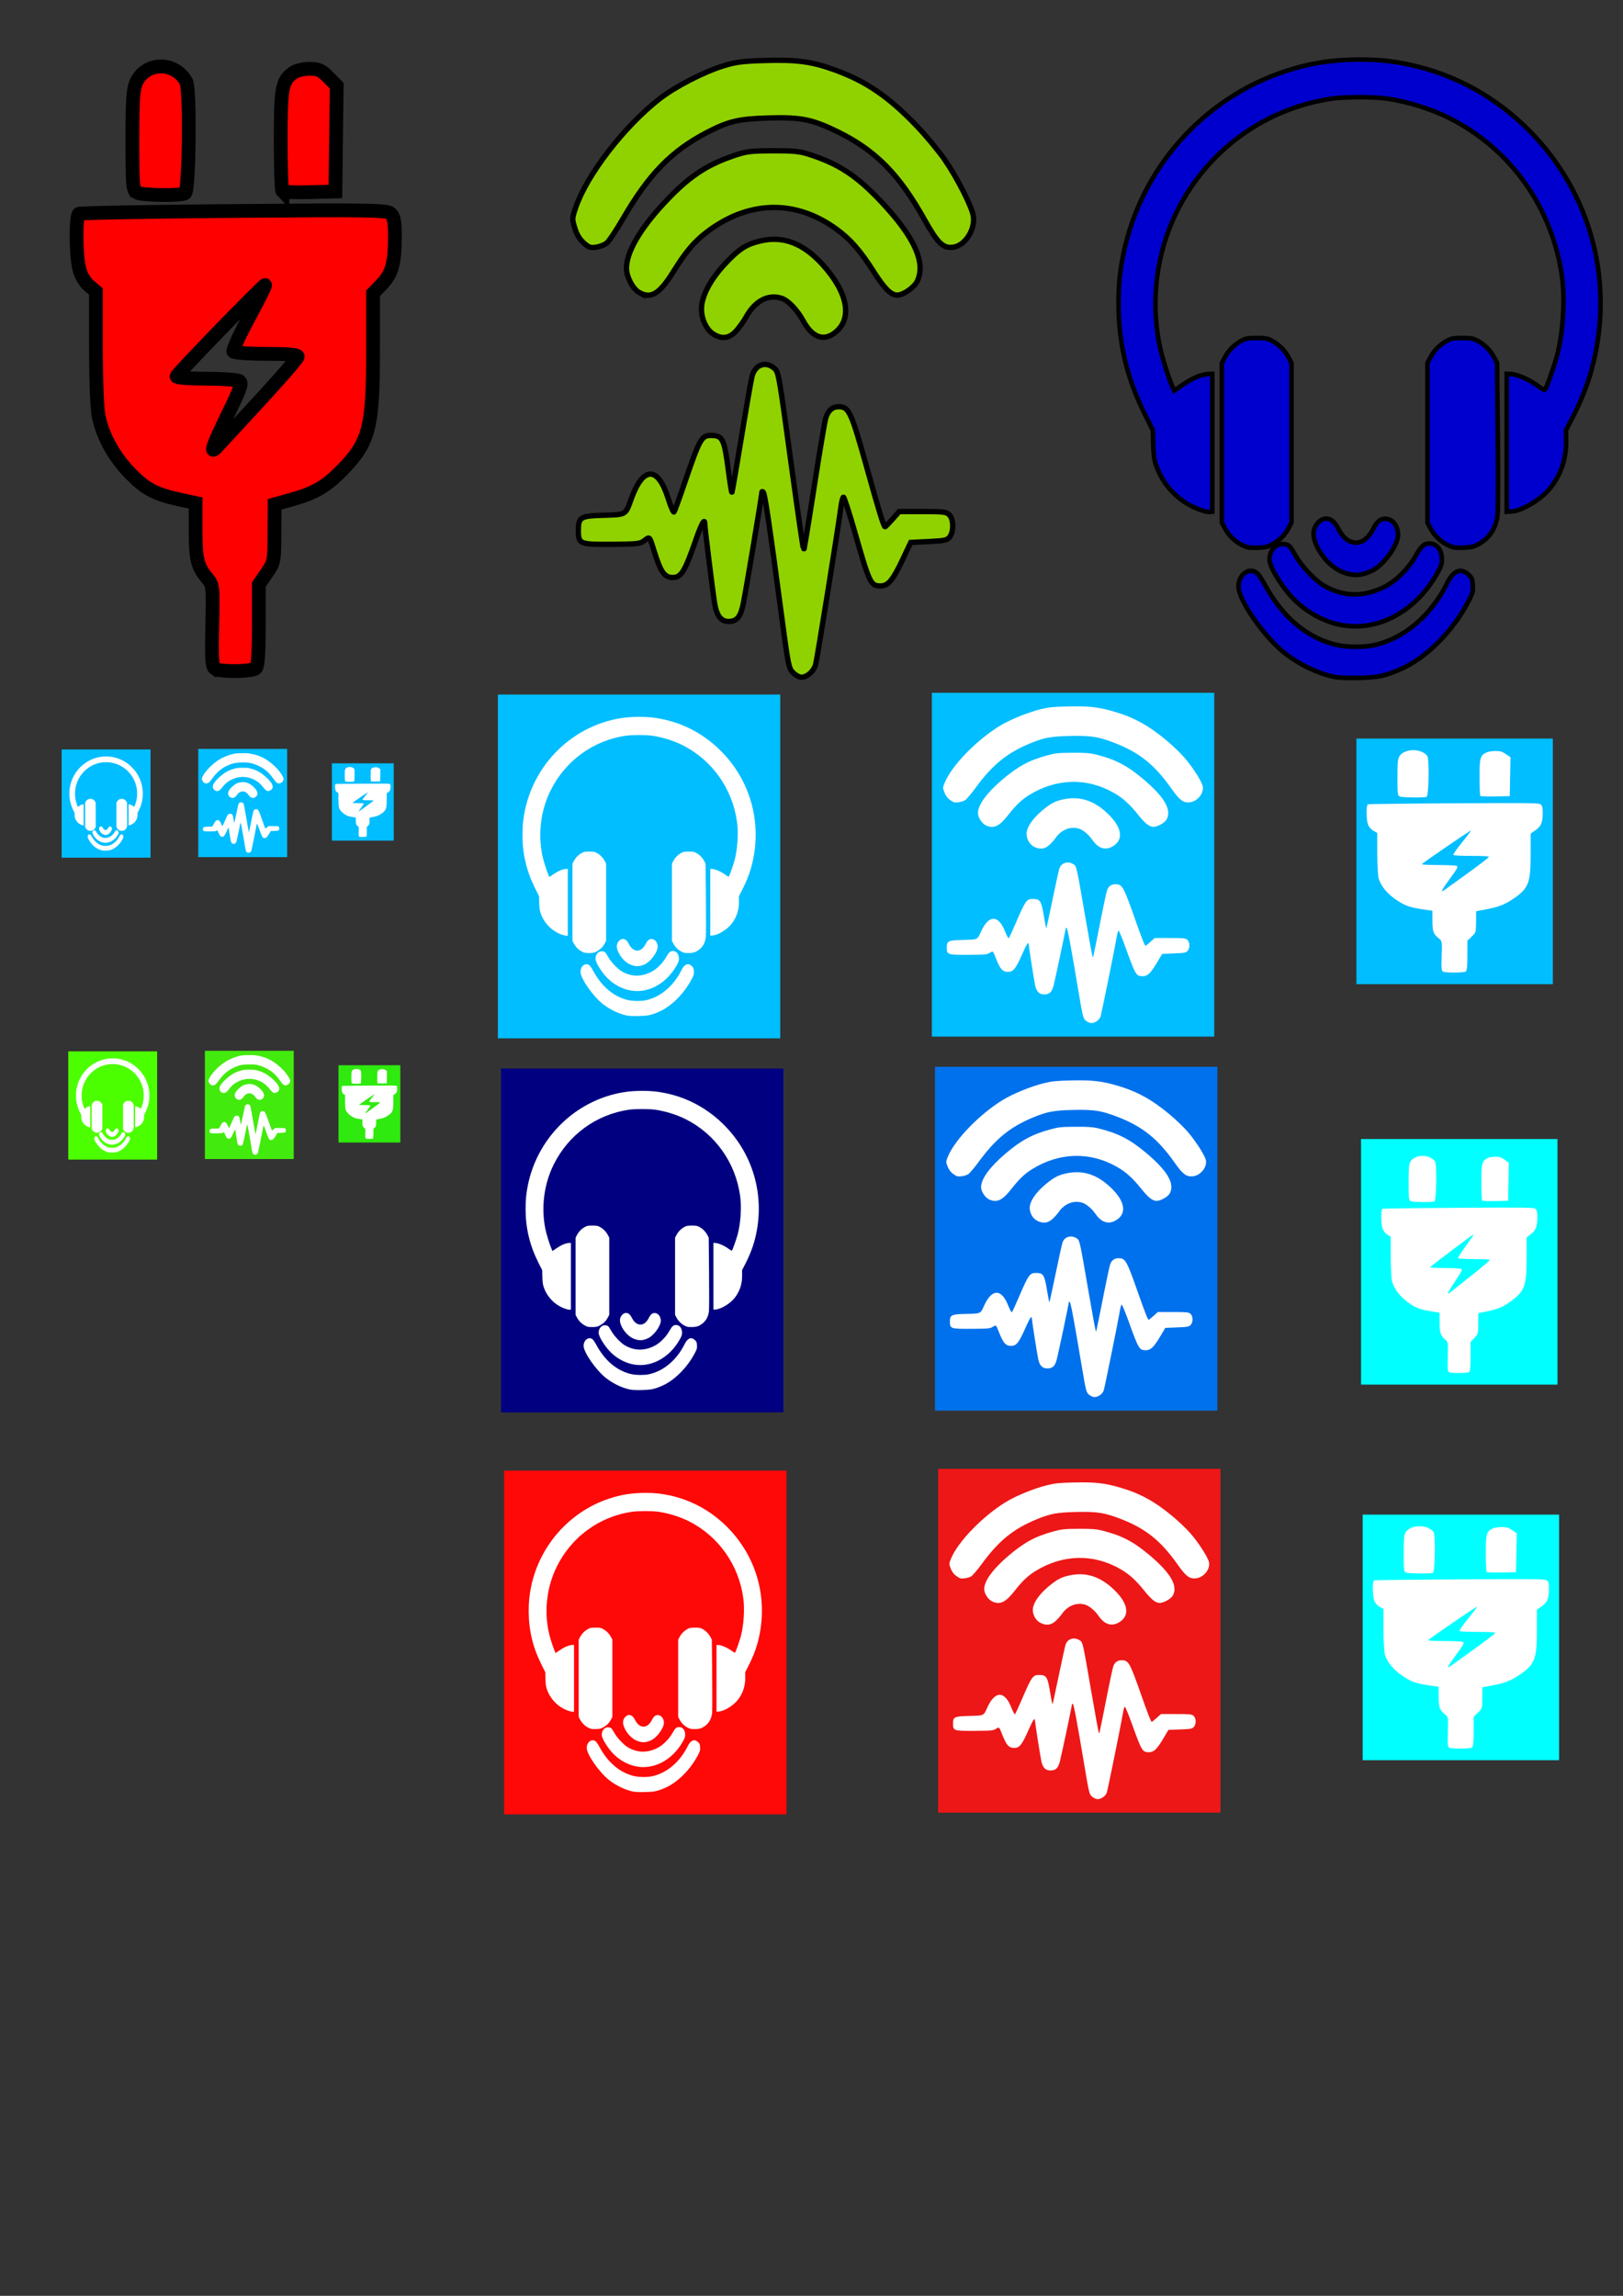 <?xml version="1.0" encoding="UTF-8" standalone="no"?>
<!-- Created with Inkscape (http://www.inkscape.org/) -->

<svg
   xmlns:osb="http://www.openswatchbook.org/uri/2009/osb"
   xmlns:dc="http://purl.org/dc/elements/1.1/"
   xmlns:cc="http://creativecommons.org/ns#"
   xmlns:rdf="http://www.w3.org/1999/02/22-rdf-syntax-ns#"
   xmlns:svg="http://www.w3.org/2000/svg"
   xmlns="http://www.w3.org/2000/svg"
   xmlns:sodipodi="http://sodipodi.sourceforge.net/DTD/sodipodi-0.dtd"
   xmlns:inkscape="http://www.inkscape.org/namespaces/inkscape"
   width="744.094"
   height="1052.362"
   id="svg2"
   version="1.1"
   inkscape:version="0.48.5 r10040"
   sodipodi:docname="Labels.pdf">
  <rect width="100%" height="100%" fill="#333333" stroke="none"/>
  <defs
     id="defs4">
    <linearGradient
       id="linearGradient5312"
       osb:paint="solid">
      <stop
         style="stop-color:#90b8f3;stop-opacity:1;"
         offset="0"
         id="stop5314" />
    </linearGradient>
  </defs>
  <sodipodi:namedview
     id="base"
     pagecolor="#ffffff"
     bordercolor="#666666"
     borderopacity="1.0"
     inkscape:pageopacity="0.0"
     inkscape:pageshadow="2"
     inkscape:zoom="0.7"
     inkscape:cx="229.13614"
     inkscape:cy="711.6733"
     inkscape:document-units="px"
     inkscape:current-layer="layer1"
     showgrid="false"
     inkscape:window-width="1280"
     inkscape:window-height="752"
     inkscape:window-x="0"
     inkscape:window-y="0"
     inkscape:window-maximized="1" />
  <g
     inkscape:label="Layer 1"
     inkscape:groupmode="layer"
     id="layer1">
    <path
       style="fill:#ff0000;fill-opacity:1;stroke:#000000;stroke-width:6.314;stroke-miterlimit:4;stroke-opacity:1;stroke-dasharray:none"
       d="m 98.598,306.531 c -1.402,-0.904 -1.609,-4.076 -1.282,-19.645 0.39,-18.547 0.387,-18.571 -2.476,-22.041 -4.389,-5.318 -5.159,-8.591 -5.159,-21.949 l 0,-12.331 -5.852,-1.257 c -12.528,-2.691 -16.479,-4.67 -23.655,-11.848 -7.657,-7.658 -12.953,-17.099 -14.938,-26.625 -0.717,-3.443 -1.254,-16.975 -1.254,-31.605 l 0,-25.584 -3.208,-2.751 c -1.975,-1.695 -3.688,-4.697 -4.458,-7.816 -1.559,-6.312 -1.645,-24.128 -0.122,-25.088 0.621,-0.392 32.646,-0.973 71.167,-1.292 64.06,-0.531 70.194,-0.42 71.875,1.294 1.395,1.422 1.832,3.981 1.812,10.599 -0.036,12.102 -1.347,16.826 -6.019,21.704 l -3.986,4.161 -0.012,26.654 c -0.015,35.134 -1.748,41.698 -14.387,54.584 -7.241,7.381 -12.394,10.358 -23.138,13.361 l -7.603,2.125 -0.069,13.239 c -0.067,13.002 -0.133,13.33 -3.622,18.379 l -3.554,5.14 0,18.488 c 0,12.864 -0.407,18.903 -1.337,19.851 -1.599,1.63 -16.28,1.827 -18.725,0.251 z m 20.447,-122.888 c 9.597,-10.393 17.449,-19.469 17.449,-20.169 0,-0.874 -4.519,-1.273 -14.424,-1.273 -8.036,0 -14.717,-0.484 -15.087,-1.093 -0.364,-0.601 2.85,-7.605 7.144,-15.565 4.294,-7.959 7.635,-14.646 7.425,-14.861 -0.465,-0.474 -40.078,40.33 -40.602,41.823 -0.217,0.617 5.368,1.066 13.375,1.076 7.561,0.009 14.499,0.502 15.418,1.095 1.407,0.907 0.569,3.334 -5.294,15.334 -7.167,14.669 -8.503,18.686 -4.91,14.77 1.131,-1.233 9.908,-10.744 19.505,-21.137 z M 62.653,88.252 c -1.755,-1.042 -1.951,-3.442 -1.951,-23.939 0,-18.731 0.324,-23.477 1.822,-26.696 4.432,-9.521 17.902,-9.543 22.892,-0.037 1.806,3.44 1.305,49.809 -0.55,51.012 -1.962,1.272 -19.963,0.997 -22.213,-0.34 z m 66.818,-0.63 c -0.428,-0.436 -0.779,-10.96 -0.779,-23.386 0,-24.144 0.573,-27.19 5.815,-30.933 1.366,-0.975 4.679,-1.773 7.363,-1.773 4.068,0 5.513,0.646 8.691,3.886 l 3.812,3.886 -0.301,24.237 -0.301,24.236 -11.761,0.32 c -6.468,0.175 -12.111,-0.037 -12.539,-0.473 z"
       id="path3150"
       inkscape:connector-curvature="0" />
    <rect
       style="fill:#000080;fill-opacity:1;stroke:none"
       id="rect5383"
       width="129.457"
       height="157.6"
       x="229.695"
       y="489.803" />
    <path
       style="fill:#ffffff;fill-opacity:1;stroke:none"
       d="m 288.706,636.914 c -3.598,-0.769 -7.645,-2.716 -10.842,-5.216 -4.577,-3.579 -10.299,-11.795 -10.299,-14.787 0,-2.669 2.361,-4.392 4.108,-2.999 0.335,0.267 1.089,1.377 1.677,2.468 4,7.424 9.661,12.123 16.315,13.541 2.103,0.448 5.794,0.457 7.836,0.019 6.726,-1.445 12.785,-6.551 16.346,-13.771 1.382,-2.803 3.047,-3.483 4.72,-1.929 0.801,0.744 0.882,0.941 0.971,2.348 0.089,1.416 0.025,1.682 -0.857,3.403 -3.483,6.823 -9.529,12.856 -15.371,15.339 -3.457,1.47 -4.837,1.746 -9.14,1.835 -2.692,0.056 -4.403,-0.025 -5.463,-0.25 z m 0.667,-11.699 c -3.325,-0.829 -6.548,-2.635 -9.163,-5.134 -2.72,-2.599 -5.746,-7.403 -5.752,-9.131 -0.01,-2.122 1.407,-3.674 3.153,-3.457 1.183,0.146 1.337,0.298 2.668,2.627 1.339,2.344 4.345,5.504 6.29,6.613 4.298,2.452 8.738,2.542 13.302,0.272 2.624,-1.305 5.352,-3.996 7,-6.903 1.249,-2.204 1.851,-2.743 3.062,-2.743 1.656,0 2.765,1.436 2.765,3.581 0,0.943 -0.204,1.535 -1.039,3.022 -4.984,8.864 -13.869,13.351 -22.285,11.253 z m 2.191,-11.211 c -2.512,-0.684 -4.911,-2.793 -6.392,-5.619 -1.288,-2.458 -1.267,-4.231 0.067,-5.666 1.41,-1.515 3.23,-1.058 4.299,1.08 1.139,2.279 2.484,3.368 4.159,3.368 1.416,0 2.828,-1.154 3.79,-3.1 0.752,-1.521 1.559,-2.197 2.622,-2.197 1.615,0 2.848,1.546 2.848,3.571 0,2.321 -3.197,6.732 -5.75,7.934 -2.2,1.036 -3.586,1.19 -5.644,0.63 z m -22.099,-5.845 c -2.1,-0.699 -3.91,-2.25 -4.953,-4.243 l -0.63,-1.204 0,-17.696 0,-17.696 0.63,-1.204 c 0.802,-1.534 2.135,-2.884 3.646,-3.694 1.043,-0.56 1.462,-0.637 3.444,-0.637 1.982,0 2.401,0.077 3.444,0.637 1.512,0.811 2.844,2.161 3.646,3.694 l 0.63,1.204 0,17.696 0,17.696 -0.632,1.204 c -0.812,1.548 -1.82,2.571 -3.48,3.534 -1.145,0.664 -1.595,0.78 -3.241,0.839 -1.051,0.037 -2.179,-0.019 -2.505,-0.131 z m 45.607,0 c -2.1,-0.699 -3.91,-2.25 -4.952,-4.243 l -0.63,-1.204 0,-17.696 0,-17.696 0.63,-1.204 c 0.802,-1.534 2.135,-2.884 3.646,-3.694 1.043,-0.56 1.462,-0.637 3.444,-0.637 1.982,0 2.401,0.077 3.444,0.637 1.513,0.811 2.845,2.162 3.644,3.694 l 0.627,1.204 0.155,16.011 c 0.086,8.806 0.062,16.794 -0.051,17.752 -0.347,2.943 -1.866,5.203 -4.375,6.51 -0.924,0.482 -1.609,0.635 -3.088,0.692 -1.045,0.04 -2.168,-0.019 -2.494,-0.125 z m -56.141,-8.321 c -4.563,-1.647 -8.206,-5.405 -9.702,-10.007 -0.385,-1.184 -0.526,-2.297 -0.581,-4.575 l -0.072,-3.01 -1.863,-3.732 c -3.868,-7.749 -5.751,-15.677 -5.751,-24.219 0,-4.398 0.288,-7.346 1.106,-11.29 3.902,-18.832 17.61,-34.317 35.716,-40.343 5.449,-1.814 10.641,-2.637 16.624,-2.637 4.244,0 7.171,0.297 11.041,1.121 10.156,2.162 19.288,7.201 26.741,14.755 13.855,14.043 18.968,34.063 13.607,53.275 -0.879,3.148 -2.305,6.702 -4.039,10.061 l -1.553,3.01 0.035,2.321 c 0.059,3.937 -1.079,7.382 -3.431,10.388 -2.024,2.586 -6.335,5.199 -8.754,5.305 l -0.986,0.043 0,-15.289 0,-15.289 0.986,0.043 c 1.364,0.059 4.199,1.312 5.894,2.603 0.779,0.593 1.499,0.995 1.6,0.893 0.327,-0.331 2.076,-5.257 2.685,-7.561 1.34,-5.066 1.805,-12.476 1.1,-17.527 -2.13,-15.272 -11.366,-28.294 -24.929,-35.144 -4.072,-2.057 -9.355,-3.7 -14.06,-4.375 -2.599,-0.372 -9.278,-0.372 -11.877,0 -15.067,2.159 -27.914,11.521 -34.673,25.268 -4.393,8.936 -5.743,19.386 -3.783,29.299 0.473,2.394 1.86,6.905 2.794,9.089 l 0.489,1.143 1.874,-1.293 c 2.086,-1.44 4.191,-2.337 5.626,-2.398 l 0.95,-0.04 0,15.289 0,15.289 -0.594,0.061 c -0.327,0.033 -1.326,-0.204 -2.221,-0.527 z"
       id="path5346"
       inkscape:connector-curvature="0" />
    <rect
       y="522.112"
       x="624.004"
       height="112.571"
       width="90.057"
       id="rect5381"
       style="fill:#00ffff;fill-opacity:1;stroke:none" />
    <path
       inkscape:connector-curvature="0"
       id="path5373"
       d="m 664.385,628.987 c -0.687,-0.324 -0.789,-1.464 -0.628,-7.055 0.191,-6.661 0.19,-6.67 -1.214,-7.916 -2.152,-1.91 -2.53,-3.085 -2.53,-7.883 l 0,-4.428 -2.869,-0.451 c -6.143,-0.967 -8.081,-1.677 -11.599,-4.255 -3.754,-2.75 -6.352,-6.141 -7.324,-9.562 -0.352,-1.237 -0.615,-6.096 -0.615,-11.35 l 0,-9.188 -1.573,-0.988 c -0.969,-0.609 -1.808,-1.687 -2.186,-2.807 -0.764,-2.267 -0.807,-8.665 -0.06,-9.01 0.305,-0.141 16.008,-0.349 34.897,-0.464 31.412,-0.191 34.42,-0.151 35.244,0.465 0.684,0.511 0.898,1.43 0.889,3.807 -0.023,4.346 -0.661,6.043 -2.951,7.795 l -1.954,1.494 -0.01,9.573 c -0.01,12.618 -0.857,14.976 -7.055,19.603 -3.55,2.651 -6.078,3.72 -11.346,4.798 l -3.728,0.763 -0.032,4.754 c -0.032,4.669 -0.065,4.787 -1.776,6.601 l -1.743,1.846 0,6.64 c 0,4.62 -0.2,6.789 -0.656,7.129 -0.784,0.585 -7.983,0.656 -9.182,0.09 z m 10.026,-44.134 c 4.706,-3.732 8.556,-6.992 8.556,-7.243 0,-0.314 -2.216,-0.457 -7.073,-0.457 -3.94,0 -7.217,-0.174 -7.398,-0.393 -0.178,-0.216 1.398,-2.731 3.503,-5.59 2.106,-2.858 3.744,-5.26 3.641,-5.337 -0.228,-0.171 -19.653,14.484 -19.909,15.02 -0.107,0.221 2.632,0.383 6.558,0.387 3.707,0.003 7.11,0.181 7.56,0.393 0.69,0.326 0.279,1.197 -2.596,5.507 -3.514,5.268 -4.169,6.711 -2.408,5.304 0.554,-0.443 4.858,-3.859 9.564,-7.591 z m -27.652,-34.258 c -0.861,-0.374 -0.957,-1.236 -0.957,-8.598 0,-6.727 0.159,-8.432 0.894,-9.587 2.173,-3.419 8.778,-3.427 11.225,-0.012 0.885,1.235 0.64,17.888 -0.27,18.32 -0.962,0.457 -9.789,0.358 -10.892,-0.122 z m 32.764,-0.226 c -0.21,-0.157 -0.382,-3.936 -0.382,-8.399 0,-8.671 0.281,-9.765 2.851,-11.109 0.67,-0.35 2.294,-0.637 3.61,-0.637 1.995,0 2.703,0.232 4.262,1.396 l 1.869,1.396 -0.148,8.704 -0.147,8.704 -5.767,0.115 c -3.172,0.063 -5.939,-0.012 -6.149,-0.17 z"
       style="fill:#ffffff;fill-opacity:1;stroke:none" />
    <path
       inkscape:connector-curvature="0"
       id="path5375"
       d="m 363.559,308.318 c -1.986,-2.063 -2.167,-2.992 -5.608,-28.872 -5.198,-39.096 -7.268,-53.001 -8.013,-53.83 -0.411,-0.459 -0.662,-0.388 -0.662,0.183 0,1.378 -7.233,44.674 -8.507,50.917 -1.246,6.111 -2.943,8.153 -6.774,8.153 -3.401,0 -5.374,-2.535 -6.334,-8.138 -0.797,-4.65 -4.543,-34.793 -4.551,-36.623 -0.011,-2.763 -1.489,-0.103 -4.089,7.363 -5.065,14.547 -6.717,17.246 -10.558,17.246 -3.84,0 -5.513,-2.354 -8.535,-12.014 -2.21,-7.063 -1.995,-6.826 -4.47,-4.929 -1.977,1.515 -3.152,1.652 -14.882,1.737 -14.937,0.107 -15.418,-0.094 -15.418,-6.496 0,-5.854 1.014,-6.5 10.663,-6.795 11.6,-0.352 10.815,0.089 13.66,-7.722 5.428,-14.909 12.172,-14.903 16.859,0.011 1.165,3.709 2.364,6.484 2.663,6.167 0.3,-0.318 2.621,-6.681 5.16,-14.142 6.548,-19.242 7.492,-20.927 11.727,-20.927 5.483,0 6.151,1.384 8.158,16.879 0.678,5.234 1.355,9.388 1.505,9.232 0.151,-0.156 2.114,-11.521 4.365,-25.257 2.251,-13.736 4.445,-26.336 4.878,-28 1.342,-5.164 6.061,-7.004 9.911,-3.865 2.308,1.882 2.107,0.764 8.435,47.097 2.653,19.427 4.993,35.497 5.2,35.712 0.208,0.215 0.377,0.206 0.377,-0.017 0,-0.227 0.345,-2.29 0.767,-4.586 0.422,-2.296 2.44,-14.944 4.485,-28.107 2.045,-13.162 4.115,-25.307 4.6,-26.987 0.995,-3.443 3.027,-5.274 5.85,-5.274 4.86,0 5.798,2.069 13.529,29.841 5.081,18.251 7.237,25.19 7.828,25.19 0.163,0 1.692,-1.569 3.398,-3.488 l 3.101,-3.488 10.747,0 c 9.75,0 10.885,0.145 12.242,1.55 1.957,2.029 2.041,7.656 0.151,10.076 -1.201,1.538 -2.23,1.765 -9.613,2.128 l -8.268,0.406 -3.659,7.753 c -4.532,9.602 -6.697,12.19 -10.199,12.19 -4.506,0 -5.068,-1.175 -11.757,-24.593 -2.585,-9.05 -4.947,-16.297 -5.248,-16.104 -0.302,0.192 -0.753,1.843 -1.003,3.666 -1.802,13.123 -11.152,71.241 -11.785,73.255 -0.948,3.017 -3.941,5.631 -6.446,5.631 -1.004,0 -2.75,-0.959 -3.878,-2.131 z M 327.062,153.135 c -3.213,-2.031 -5.451,-6.76 -5.451,-11.519 0,-5.843 4.082,-13.568 11.099,-21.003 6.127,-6.493 9.362,-8.577 15.719,-10.129 10.461,-2.553 19.758,0.935 28.674,10.759 11.982,13.203 13.963,25.483 5.11,31.668 -5.067,3.539 -9.96,1.48 -14.003,-5.892 -2.738,-4.993 -6.777,-9.227 -9.783,-10.255 -6.095,-2.085 -12.239,1.094 -16.297,8.432 -1.11,2.007 -3.221,4.957 -4.691,6.556 -3.133,3.407 -6.471,3.852 -10.377,1.384 z m -34.026,-19.059 c -2.914,-1.64 -5.82,-7.163 -5.82,-11.063 0,-7.331 5.988,-17.766 17.052,-29.715 11.18,-12.074 19.31,-17.608 32.298,-21.984 5.733,-1.931 7.455,-2.148 17.572,-2.207 8.713,-0.051 12.217,0.243 15.702,1.313 14.157,4.35 22.614,9.801 34.088,21.971 15.248,16.172 20.584,27.832 16.66,36.404 -1.325,2.894 -6.42,6.485 -9.2,6.485 -2.899,0 -5.856,-2.934 -10.82,-10.739 -6.169,-9.698 -10.695,-14.87 -17.08,-19.518 -19.024,-13.849 -40.769,-13.192 -60.026,1.813 -5.381,4.193 -9.185,8.753 -14.686,17.604 -6.424,10.336 -10.289,12.702 -15.74,9.636 z m -25.496,-22.801 c -1.864,-1.697 -3.126,-3.816 -4.018,-6.748 -1.275,-4.193 -1.268,-4.371 0.376,-9.25 5.044,-14.981 22.136,-37.208 38.352,-49.875 7.3,-5.702 20.22,-12.379 29.456,-15.223 5.713,-1.759 8.563,-2.128 18.87,-2.445 14.818,-0.456 21.628,0.477 32.501,4.447 14.168,5.173 24.534,12.295 37.235,25.582 4.318,4.517 10.117,11.512 12.886,15.543 5.788,8.427 12.404,21.484 13.045,25.745 0.937,6.228 -3.776,13.529 -9.21,14.267 -4.601,0.625 -7.13,-1.789 -13.126,-12.53 -11.599,-20.775 -22.386,-31.757 -39.485,-40.197 -11.999,-5.923 -17.208,-6.969 -32.391,-6.506 -13.411,0.409 -17.985,1.492 -27.801,6.575 -16.31,8.447 -26.755,19.158 -38.59,39.573 -3.13,5.398 -6.523,10.46 -7.542,11.248 -1.019,0.788 -3.199,1.621 -4.845,1.85 -2.596,0.363 -3.354,0.088 -5.711,-2.057 z"
       style="fill:#90d200;fill-opacity:1;stroke:#000000;stroke-width:2.445;stroke-miterlimit:4;stroke-opacity:1;stroke-dasharray:none" />
    <path
       inkscape:connector-curvature="0"
       id="path5377"
       d="m 611.495,310.222 c -7.435,-1.589 -15.8,-5.614 -22.406,-10.78 -9.459,-7.397 -21.284,-24.377 -21.284,-30.561 0,-5.515 4.878,-9.078 8.489,-6.199 0.692,0.552 2.251,2.847 3.466,5.1 8.266,15.343 19.966,25.054 33.716,27.986 4.345,0.927 11.975,0.944 16.195,0.035 13.9,-2.987 26.423,-13.538 33.78,-28.462 2.856,-5.792 6.297,-7.199 9.755,-3.986 1.655,1.537 1.823,1.945 2.006,4.852 0.184,2.927 0.047,3.476 -1.771,7.034 -7.199,14.101 -19.692,26.57 -31.766,31.702 -7.145,3.037 -9.996,3.61 -18.889,3.792 -5.562,0.113 -9.099,-0.047 -11.291,-0.516 z m 1.378,-24.178 c -6.871,-1.713 -13.533,-5.445 -18.937,-10.61 -5.621,-5.372 -11.875,-15.3 -11.888,-18.871 -0.018,-4.386 2.908,-7.592 6.517,-7.146 2.444,0.303 2.762,0.616 5.513,5.43 2.768,4.844 8.979,11.375 12.999,13.668 8.882,5.067 18.058,5.254 27.49,0.562 5.423,-2.698 11.061,-8.259 14.466,-14.267 2.581,-4.554 3.826,-5.67 6.328,-5.67 3.423,0 5.714,2.968 5.714,7.402 0,1.95 -0.421,3.173 -2.147,6.245 -10.3,18.321 -28.661,27.593 -46.055,23.258 z m 4.529,-23.171 c -5.192,-1.414 -10.149,-5.772 -13.21,-11.613 -2.662,-5.08 -2.619,-8.745 0.141,-11.71 2.914,-3.132 6.676,-2.187 8.885,2.231 2.355,4.71 5.134,6.96 8.596,6.96 2.927,0 5.844,-2.385 7.833,-6.407 1.555,-3.143 3.222,-4.54 5.418,-4.54 3.338,0 5.885,3.195 5.885,7.381 0,4.797 -6.607,13.913 -11.884,16.397 -4.546,2.14 -7.41,2.46 -11.663,1.301 z M 571.732,250.792 c -4.341,-1.445 -8.081,-4.65 -10.235,-8.769 l -1.301,-2.488 0,-36.574 0,-36.574 1.301,-2.488 c 1.658,-3.17 4.412,-5.96 7.535,-7.636 2.156,-1.157 3.021,-1.317 7.118,-1.317 4.097,0 4.962,0.16 7.118,1.317 3.124,1.675 5.878,4.466 7.535,7.636 l 1.301,2.488 0,36.574 0,36.574 -1.306,2.488 c -1.679,3.199 -3.762,5.315 -7.192,7.304 -2.366,1.373 -3.296,1.613 -6.698,1.734 -2.172,0.077 -4.502,-0.041 -5.177,-0.268 z m 94.253,0 c -4.341,-1.445 -8.081,-4.65 -10.235,-8.769 l -1.301,-2.488 0,-36.574 0,-36.574 1.301,-2.488 c 1.657,-3.17 4.411,-5.96 7.535,-7.636 2.156,-1.157 3.021,-1.317 7.118,-1.317 4.097,0 4.962,0.16 7.118,1.317 3.127,1.677 5.881,4.469 7.53,7.636 l 1.296,2.488 0.321,33.091 c 0.176,18.2 0.129,34.71 -0.104,36.688 -0.718,6.082 -3.857,10.753 -9.042,13.456 -1.91,0.996 -3.325,1.313 -6.382,1.429 -2.16,0.083 -4.479,-0.035 -5.154,-0.259 z M 549.962,233.595 c -9.429,-3.404 -16.958,-11.17 -20.051,-20.682 -0.796,-2.448 -1.088,-4.747 -1.201,-9.455 l -0.15,-6.22 -3.85,-7.713 c -7.994,-16.016 -11.885,-32.4 -11.885,-50.054 0,-9.09 0.597,-15.182 2.286,-23.334 8.064,-38.922 36.394,-70.924 73.812,-83.38 11.261,-3.748 21.991,-5.451 34.355,-5.451 8.772,0 14.82,0.614 22.819,2.317 20.99,4.468 39.862,14.882 55.264,30.495 28.633,29.024 39.2,70.4 28.12,110.106 -1.816,6.506 -4.764,13.852 -8.347,20.794 l -3.21,6.22 0.072,4.797 c 0.122,8.137 -2.23,15.256 -7.091,21.47 -4.182,5.345 -13.092,10.745 -18.091,10.964 l -2.037,0.089 0,-31.598 0,-31.598 2.037,0.089 c 2.818,0.123 8.677,2.712 12.181,5.381 1.61,1.227 3.098,2.057 3.307,1.845 0.675,-0.684 4.291,-10.865 5.55,-15.627 2.769,-10.471 3.73,-25.784 2.275,-36.224 -4.402,-31.564 -23.49,-58.477 -51.518,-72.635 -8.414,-4.251 -19.332,-7.648 -29.057,-9.041 -5.371,-0.77 -19.174,-0.77 -24.545,0 -31.138,4.462 -57.688,23.811 -71.656,52.222 -9.08,18.468 -11.868,40.066 -7.818,60.555 0.978,4.949 3.845,14.272 5.775,18.784 l 1.011,2.363 3.872,-2.673 c 4.312,-2.976 8.661,-4.83 11.627,-4.955 l 1.964,-0.083 0,31.598 0,31.598 -1.227,0.125 c -0.675,0.069 -2.74,-0.421 -4.59,-1.089 z"
       style="fill:#0000ce;fill-opacity:1;stroke:#000000;stroke-width:2.1;stroke-miterlimit:4;stroke-opacity:1;stroke-dasharray:none" />
    <rect
       y="489.001"
       x="428.67"
       height="157.6"
       width="129.457"
       id="rect3000"
       style="fill:#0071ec;fill-opacity:1;stroke:none" />
    <path
       style="fill:#ffffff;fill-opacity:1;stroke:none"
       d="m 499.28,639.299 c -1.288,-1.059 -1.404,-1.536 -3.635,-14.822 -3.369,-20.071 -4.711,-27.209 -5.193,-27.634 -0.267,-0.233 -0.429,-0.198 -0.429,0.097 0,0.708 -4.688,22.934 -5.514,26.139 -0.808,3.137 -1.908,4.186 -4.391,4.186 -2.204,0 -3.483,-1.302 -4.105,-4.178 -0.516,-2.387 -2.944,-17.862 -2.95,-18.801 -0.01,-1.418 -0.965,-0.055 -2.651,3.78 -3.283,7.468 -4.354,8.853 -6.843,8.853 -2.489,0 -3.573,-1.208 -5.532,-6.168 -1.432,-3.626 -1.293,-3.505 -2.898,-2.53 -1.281,0.778 -2.043,0.848 -9.646,0.891 -9.681,0.058 -9.993,-0.05 -9.993,-3.335 0,-3.005 0.657,-3.337 6.911,-3.488 7.519,-0.183 7.01,0.047 8.854,-3.964 3.518,-7.654 7.889,-7.651 10.927,0.01 0.755,1.904 1.532,3.329 1.726,3.166 0.194,-0.163 1.699,-3.43 3.344,-7.26 4.244,-9.878 4.856,-10.743 7.601,-10.743 3.554,0 3.987,0.71 5.288,8.665 0.439,2.687 0.878,4.819 0.976,4.739 0.097,-0.08 1.37,-5.915 2.829,-12.966 1.459,-7.052 2.881,-13.52 3.162,-14.374 0.869,-2.651 3.928,-3.596 6.424,-1.984 1.496,0.966 1.366,0.392 5.467,24.178 1.72,9.973 3.236,18.223 3.371,18.333 0.134,0.108 0.244,0.104 0.244,-0.01 0,-0.115 0.224,-1.175 0.497,-2.354 0.273,-1.179 1.582,-7.672 2.907,-14.429 1.325,-6.757 2.667,-12.992 2.982,-13.854 0.645,-1.767 1.962,-2.708 3.792,-2.708 3.15,0 3.758,1.062 8.769,15.319 3.293,9.37 4.691,12.932 5.073,12.932 0.106,0 1.097,-0.806 2.203,-1.791 l 2.01,-1.791 6.966,0 c 6.319,0 7.055,0.073 7.935,0.796 1.268,1.042 1.323,3.931 0.097,5.173 -0.778,0.789 -1.445,0.906 -6.231,1.093 l -5.359,0.209 -2.372,3.98 c -2.937,4.929 -4.341,6.258 -6.61,6.258 -2.921,0 -3.285,-0.603 -7.62,-12.625 -1.675,-4.646 -3.206,-8.366 -3.402,-8.267 -0.195,0.1 -0.488,0.946 -0.65,1.882 -1.168,6.737 -7.228,36.573 -7.639,37.607 -0.615,1.549 -2.555,2.891 -4.178,2.891 -0.651,0 -1.782,-0.492 -2.514,-1.094 z M 475.624,559.633 c -2.082,-1.043 -3.533,-3.471 -3.533,-5.913 0,-3 2.646,-6.965 7.194,-10.782 3.971,-3.333 6.068,-4.403 10.188,-5.2 6.781,-1.311 12.807,0.48 18.585,5.523 7.766,6.778 9.05,13.082 3.312,16.257 -3.284,1.817 -6.456,0.76 -9.076,-3.025 -1.775,-2.563 -4.393,-4.737 -6.341,-5.265 -3.95,-1.07 -7.933,0.561 -10.563,4.329 -0.72,1.03 -2.088,2.545 -3.041,3.366 -2.031,1.749 -4.194,1.978 -6.726,0.71 z m -22.054,-9.784 c -1.889,-0.842 -3.772,-3.677 -3.772,-5.679 0,-3.764 3.881,-9.12 11.052,-15.255 7.246,-6.199 12.516,-9.039 20.934,-11.286 3.716,-0.992 4.832,-1.103 11.389,-1.133 5.647,-0.032 7.919,0.125 10.178,0.674 9.176,2.233 14.657,5.031 22.094,11.279 9.883,8.302 13.342,14.288 10.798,18.688 -0.859,1.486 -4.161,3.329 -5.963,3.329 -1.879,0 -3.795,-1.506 -7.013,-5.513 -3.998,-4.978 -6.932,-7.634 -11.07,-10.02 -12.33,-7.109 -26.425,-6.772 -38.906,0.931 -3.487,2.152 -5.953,4.493 -9.519,9.037 -4.164,5.306 -6.669,6.521 -10.202,4.947 z m -16.525,-11.705 c -1.208,-0.871 -2.026,-1.959 -2.604,-3.464 -0.826,-2.152 -0.822,-2.244 0.243,-4.749 3.269,-7.691 14.347,-19.101 24.858,-25.604 4.731,-2.927 13.105,-6.355 19.092,-7.815 3.703,-0.903 5.55,-1.093 12.23,-1.255 9.604,-0.232 14.018,0.245 21.066,2.283 9.183,2.656 15.902,6.312 24.134,13.133 2.799,2.319 6.557,5.91 8.352,7.979 3.751,4.326 8.04,11.029 8.455,13.217 0.607,3.197 -2.448,6.945 -5.969,7.324 -2.982,0.32 -4.621,-0.919 -8.508,-6.433 -7.518,-10.665 -14.51,-16.303 -25.592,-20.636 -7.777,-3.041 -11.154,-3.578 -20.994,-3.34 -8.692,0.211 -11.657,0.766 -18.019,3.375 -10.572,4.336 -17.341,9.835 -25.012,20.315 -2.028,2.771 -4.228,5.37 -4.888,5.775 -0.66,0.405 -2.073,0.832 -3.141,0.949 -1.683,0.185 -2.174,0.046 -3.702,-1.056 z"
       id="path4730"
       inkscape:connector-curvature="0" />
    <g
       id="g3014"
       transform="translate(-297.143,-95.714)">
      <rect
         style="fill:#00beff;fill-opacity:1;stroke:none"
         id="rect3016"
         width="40.748"
         height="49.606"
         x="325.409"
         y="439.254" />
      <path
         style="fill:#ffffff;fill-opacity:1;stroke:none"
         d="m 343.984,485.558 c -1.132,-0.242 -2.406,-0.855 -3.413,-1.642 -1.441,-1.127 -3.242,-3.713 -3.242,-4.654 0,-0.84 0.743,-1.383 1.293,-0.944 0.105,0.084 0.343,0.434 0.528,0.777 1.259,2.337 3.041,3.816 5.135,4.262 0.662,0.141 1.824,0.144 2.467,0.006 2.117,-0.455 4.024,-2.062 5.145,-4.335 0.435,-0.882 0.959,-1.096 1.486,-0.607 0.252,0.234 0.278,0.296 0.306,0.739 0.028,0.446 0.008,0.529 -0.27,1.071 -1.096,2.148 -2.999,4.046 -4.838,4.828 -1.088,0.463 -1.522,0.55 -2.877,0.578 -0.847,0.018 -1.386,-0.008 -1.72,-0.079 z m 0.21,-3.682 c -1.047,-0.261 -2.061,-0.829 -2.884,-1.616 -0.856,-0.818 -1.809,-2.33 -1.811,-2.874 -0.003,-0.668 0.443,-1.156 0.993,-1.088 0.372,0.046 0.421,0.094 0.84,0.827 0.422,0.738 1.368,1.732 1.98,2.082 1.353,0.772 2.75,0.8 4.187,0.086 0.826,-0.411 1.685,-1.258 2.203,-2.173 0.393,-0.694 0.583,-0.864 0.964,-0.864 0.521,0 0.87,0.452 0.87,1.127 0,0.297 -0.064,0.483 -0.327,0.951 -1.569,2.79 -4.365,4.202 -7.014,3.542 z m 0.69,-3.529 c -0.791,-0.215 -1.546,-0.879 -2.012,-1.769 -0.405,-0.774 -0.399,-1.332 0.021,-1.783 0.444,-0.477 1.017,-0.333 1.353,0.34 0.359,0.717 0.782,1.06 1.309,1.06 0.446,0 0.89,-0.363 1.193,-0.976 0.237,-0.479 0.491,-0.691 0.825,-0.691 0.508,0 0.896,0.487 0.896,1.124 0,0.731 -1.006,2.119 -1.81,2.497 -0.692,0.326 -1.129,0.375 -1.776,0.198 z m -6.956,-1.84 c -0.661,-0.22 -1.231,-0.708 -1.559,-1.336 l -0.198,-0.379 0,-5.57 0,-5.57 0.198,-0.379 c 0.252,-0.483 0.672,-0.908 1.148,-1.163 0.328,-0.176 0.46,-0.2 1.084,-0.2 0.624,0 0.756,0.024 1.084,0.2 0.476,0.255 0.895,0.68 1.148,1.163 l 0.198,0.379 0,5.57 0,5.57 -0.199,0.379 c -0.256,0.487 -0.573,0.809 -1.095,1.112 -0.36,0.209 -0.502,0.246 -1.02,0.264 -0.331,0.012 -0.686,-0.006 -0.789,-0.041 z m 14.355,0 c -0.661,-0.22 -1.231,-0.708 -1.559,-1.336 l -0.198,-0.379 0,-5.57 0,-5.57 0.198,-0.379 c 0.252,-0.483 0.672,-0.908 1.148,-1.163 0.328,-0.176 0.46,-0.2 1.084,-0.2 0.624,0 0.756,0.024 1.084,0.2 0.476,0.255 0.896,0.681 1.147,1.163 l 0.197,0.379 0.049,5.04 c 0.027,2.772 0.019,5.286 -0.016,5.587 -0.109,0.926 -0.587,1.638 -1.377,2.049 -0.291,0.152 -0.506,0.2 -0.972,0.218 -0.329,0.013 -0.682,-0.006 -0.785,-0.04 z m -17.671,-2.619 c -1.436,-0.518 -2.583,-1.701 -3.054,-3.15 -0.121,-0.373 -0.166,-0.723 -0.183,-1.44 l -0.023,-0.947 -0.586,-1.175 c -1.218,-2.439 -1.81,-4.934 -1.81,-7.623 0,-1.384 0.091,-2.312 0.348,-3.554 1.228,-5.928 5.543,-10.802 11.242,-12.698 1.715,-0.571 3.349,-0.83 5.232,-0.83 1.336,0 2.257,0.093 3.475,0.353 3.197,0.68 6.071,2.266 8.417,4.644 4.361,4.42 5.97,10.722 4.283,16.769 -0.277,0.991 -0.726,2.11 -1.271,3.167 l -0.489,0.947 0.011,0.731 c 0.019,1.239 -0.34,2.323 -1.08,3.27 -0.637,0.814 -1.994,1.636 -2.755,1.67 l -0.31,0.014 0,-4.812 0,-4.812 0.31,0.014 c 0.429,0.019 1.322,0.413 1.855,0.819 0.245,0.187 0.472,0.313 0.504,0.281 0.103,-0.104 0.653,-1.655 0.845,-2.38 0.422,-1.595 0.568,-3.927 0.346,-5.517 -0.67,-4.807 -3.578,-8.906 -7.847,-11.062 -1.282,-0.647 -2.944,-1.165 -4.426,-1.377 -0.818,-0.117 -2.92,-0.117 -3.738,0 -4.743,0.679 -8.786,3.626 -10.914,7.953 -1.383,2.813 -1.808,6.102 -1.191,9.222 0.149,0.754 0.586,2.174 0.88,2.861 l 0.154,0.36 0.59,-0.407 c 0.657,-0.453 1.319,-0.736 1.771,-0.755 l 0.299,-0.013 0,4.812 0,4.812 -0.187,0.019 c -0.103,0.01 -0.417,-0.064 -0.699,-0.166 z"
         id="path3018"
         inkscape:connector-curvature="0" />
    </g>
    <g
       transform="translate(-205.714,-158.571)"
       id="g3020">
      <rect
         y="508.465"
         x="357.874"
         height="35.433"
         width="28.346"
         id="rect3022"
         style="fill:#00beff;fill-opacity:1;stroke:none" />
      <path
         inkscape:connector-curvature="0"
         id="path3024"
         d="m 370.396,542.102 c -0.244,-0.105 -0.28,-0.472 -0.223,-2.275 0.068,-2.148 0.068,-2.15 -0.431,-2.552 -0.765,-0.616 -0.899,-0.995 -0.899,-2.542 l 0,-1.428 -1.019,-0.146 c -2.182,-0.312 -2.871,-0.541 -4.121,-1.372 -1.334,-0.887 -2.257,-1.98 -2.602,-3.083 -0.125,-0.399 -0.218,-1.966 -0.218,-3.66 l 0,-2.962 -0.559,-0.319 c -0.344,-0.196 -0.642,-0.544 -0.777,-0.905 -0.272,-0.731 -0.287,-2.794 -0.021,-2.905 0.108,-0.045 5.687,-0.113 12.398,-0.15 11.16,-0.061 12.229,-0.049 12.521,0.15 0.243,0.165 0.319,0.461 0.316,1.227 -0.008,1.401 -0.235,1.948 -1.049,2.513 l -0.694,0.482 -0.003,3.086 c -0.003,4.068 -0.304,4.828 -2.506,6.32 -1.261,0.855 -2.159,1.199 -4.031,1.547 l -1.324,0.246 -0.012,1.533 c -0.012,1.506 -0.023,1.544 -0.631,2.128 l -0.619,0.595 0,2.141 c 0,1.49 -0.071,2.189 -0.233,2.299 -0.279,0.189 -2.836,0.212 -3.262,0.029 z m 3.562,-14.23 c 1.672,-1.203 3.04,-2.254 3.04,-2.335 0,-0.101 -0.787,-0.147 -2.513,-0.147 -1.4,0 -2.564,-0.056 -2.628,-0.127 -0.063,-0.07 0.497,-0.881 1.245,-1.802 0.748,-0.922 1.33,-1.696 1.294,-1.721 -0.081,-0.055 -6.982,4.67 -7.073,4.843 -0.038,0.071 0.935,0.123 2.33,0.125 1.317,8.6e-4 2.526,0.058 2.686,0.127 0.245,0.105 0.099,0.386 -0.922,1.776 -1.249,1.699 -1.481,2.164 -0.855,1.71 0.197,-0.143 1.726,-1.244 3.398,-2.447 z m -9.824,-11.046 c -0.306,-0.121 -0.34,-0.399 -0.34,-2.772 0,-2.169 0.057,-2.718 0.317,-3.091 0.772,-1.103 3.119,-1.105 3.988,-0.004 0.315,0.398 0.227,5.768 -0.096,5.907 -0.342,0.147 -3.478,0.115 -3.87,-0.039 z m 11.64,-0.073 c -0.075,-0.051 -0.136,-1.269 -0.136,-2.708 0,-2.796 0.1,-3.148 1.013,-3.582 0.238,-0.113 0.815,-0.205 1.283,-0.205 0.709,0 0.96,0.075 1.514,0.45 l 0.664,0.45 -0.053,2.806 -0.052,2.806 -2.049,0.037 c -1.127,0.02 -2.11,-0.004 -2.184,-0.055 z"
         style="fill:#ffffff;fill-opacity:1;stroke:none" />
    </g>
    <g
       id="g3026"
       transform="translate(-297.143,-95.714)">
      <rect
         y="439.001"
         x="388.039"
         height="49.606"
         width="40.748"
         id="rect3028"
         style="fill:#00beff;fill-opacity:1;stroke:none" />
      <path
         style="fill:#ffffff;fill-opacity:1;stroke:none"
         d="m 410.264,486.309 c -0.405,-0.333 -0.442,-0.483 -1.144,-4.665 -1.061,-6.317 -1.483,-8.564 -1.635,-8.698 -0.084,-0.073 -0.135,-0.062 -0.135,0.03 0,0.223 -1.476,7.219 -1.735,8.228 -0.254,0.987 -0.6,1.317 -1.382,1.317 -0.694,0 -1.096,-0.41 -1.292,-1.315 -0.163,-0.751 -0.927,-5.622 -0.928,-5.918 -0.003,-0.446 -0.304,-0.017 -0.834,1.19 -1.033,2.351 -1.37,2.787 -2.154,2.787 -0.783,0 -1.125,-0.38 -1.741,-1.941 -0.451,-1.141 -0.407,-1.103 -0.912,-0.796 -0.403,0.245 -0.643,0.267 -3.036,0.281 -3.047,0.018 -3.146,-0.016 -3.146,-1.05 0,-0.946 0.207,-1.05 2.175,-1.098 2.367,-0.058 2.206,0.015 2.787,-1.248 1.107,-2.409 2.483,-2.408 3.439,0.003 0.238,0.599 0.482,1.048 0.543,0.996 0.061,-0.051 0.535,-1.08 1.053,-2.285 1.336,-3.109 1.528,-3.382 2.392,-3.382 1.119,0 1.255,0.224 1.664,2.727 0.138,0.846 0.277,1.517 0.307,1.492 0.031,-0.025 0.431,-1.862 0.89,-4.081 0.459,-2.22 0.907,-4.256 0.995,-4.524 0.274,-0.834 1.236,-1.132 2.022,-0.624 0.471,0.304 0.43,0.123 1.721,7.61 0.541,3.139 1.019,5.736 1.061,5.771 0.042,0.034 0.077,0.033 0.077,-0.003 0,-0.036 0.07,-0.37 0.157,-0.741 0.086,-0.371 0.498,-2.415 0.915,-4.542 0.417,-2.127 0.839,-4.089 0.939,-4.361 0.203,-0.556 0.617,-0.852 1.193,-0.852 0.992,0 1.183,0.334 2.76,4.822 1.037,2.949 1.476,4.07 1.597,4.07 0.033,0 0.345,-0.254 0.693,-0.564 l 0.633,-0.564 2.192,0 c 1.989,0 2.221,0.023 2.498,0.25 0.399,0.328 0.416,1.237 0.031,1.628 -0.245,0.248 -0.455,0.285 -1.961,0.344 l -1.687,0.066 -0.747,1.253 c -0.924,1.551 -1.366,1.97 -2.081,1.97 -0.919,0 -1.034,-0.19 -2.399,-3.974 -0.527,-1.462 -1.009,-2.633 -1.071,-2.602 -0.061,0.032 -0.154,0.298 -0.205,0.592 -0.368,2.121 -2.275,11.512 -2.404,11.837 -0.193,0.487 -0.804,0.91 -1.315,0.91 -0.205,0 -0.561,-0.155 -0.791,-0.344 z m -7.446,-25.076 c -0.655,-0.328 -1.112,-1.092 -1.112,-1.861 0,-0.944 0.833,-2.192 2.264,-3.394 1.25,-1.049 1.91,-1.386 3.207,-1.637 2.134,-0.413 4.031,0.151 5.85,1.739 2.444,2.133 2.849,4.118 1.042,5.117 -1.034,0.572 -2.032,0.239 -2.857,-0.952 -0.559,-0.807 -1.383,-1.491 -1.996,-1.657 -1.243,-0.337 -2.497,0.177 -3.325,1.362 -0.226,0.324 -0.657,0.801 -0.957,1.059 -0.639,0.551 -1.32,0.623 -2.117,0.224 z m -6.942,-3.08 c -0.595,-0.265 -1.187,-1.158 -1.187,-1.788 0,-1.185 1.222,-2.871 3.479,-4.802 2.281,-1.951 3.94,-2.845 6.589,-3.552 1.17,-0.312 1.521,-0.347 3.585,-0.357 1.777,-0.01 2.492,0.039 3.203,0.212 2.888,0.703 4.614,1.584 6.954,3.55 3.111,2.613 4.199,4.497 3.399,5.882 -0.27,0.468 -1.31,1.048 -1.877,1.048 -0.591,0 -1.195,-0.474 -2.207,-1.735 -1.259,-1.567 -2.182,-2.403 -3.484,-3.154 -3.881,-2.238 -8.318,-2.132 -12.246,0.293 -1.098,0.677 -1.874,1.414 -2.996,2.845 -1.311,1.67 -2.099,2.053 -3.211,1.557 z m -5.202,-3.684 c -0.38,-0.274 -0.638,-0.617 -0.82,-1.09 -0.26,-0.677 -0.259,-0.706 0.076,-1.495 1.029,-2.421 4.516,-6.012 7.824,-8.059 1.489,-0.921 4.125,-2 6.009,-2.46 1.166,-0.284 1.747,-0.344 3.85,-0.395 3.023,-0.073 4.412,0.077 6.631,0.719 2.891,0.836 5.005,1.987 7.596,4.134 0.881,0.73 2.064,1.86 2.629,2.512 1.181,1.362 2.531,3.472 2.661,4.16 0.191,1.006 -0.77,2.186 -1.879,2.305 -0.939,0.101 -1.455,-0.289 -2.678,-2.025 -2.366,-3.357 -4.567,-5.131 -8.055,-6.495 -2.448,-0.957 -3.511,-1.126 -6.608,-1.051 -2.736,0.067 -3.669,0.241 -5.672,1.062 -3.328,1.365 -5.458,3.096 -7.873,6.394 -0.638,0.872 -1.331,1.69 -1.539,1.818 -0.208,0.127 -0.653,0.262 -0.989,0.299 -0.53,0.058 -0.684,0.014 -1.165,-0.332 z"
         id="path3030"
         inkscape:connector-curvature="0" />
    </g>
    <g
       transform="matrix(3.177,0,0,3.177,-805.564,-1077.141)"
       id="g3032">
      <rect
         style="fill:#00beff;fill-opacity:1;stroke:none"
         id="rect3034"
         width="40.748"
         height="49.606"
         x="325.409"
         y="439.254" />
      <path
         style="fill:#ffffff;fill-opacity:1;stroke:none"
         d="m 343.984,485.558 c -1.132,-0.242 -2.406,-0.855 -3.413,-1.642 -1.441,-1.127 -3.242,-3.713 -3.242,-4.654 0,-0.84 0.743,-1.383 1.293,-0.944 0.105,0.084 0.343,0.434 0.528,0.777 1.259,2.337 3.041,3.816 5.135,4.262 0.662,0.141 1.824,0.144 2.467,0.006 2.117,-0.455 4.024,-2.062 5.145,-4.335 0.435,-0.882 0.959,-1.096 1.486,-0.607 0.252,0.234 0.278,0.296 0.306,0.739 0.028,0.446 0.008,0.529 -0.27,1.071 -1.096,2.148 -2.999,4.046 -4.838,4.828 -1.088,0.463 -1.522,0.55 -2.877,0.578 -0.847,0.018 -1.386,-0.008 -1.72,-0.079 z m 0.21,-3.682 c -1.047,-0.261 -2.061,-0.829 -2.884,-1.616 -0.856,-0.818 -1.809,-2.33 -1.811,-2.874 -0.003,-0.668 0.443,-1.156 0.993,-1.088 0.372,0.046 0.421,0.094 0.84,0.827 0.422,0.738 1.368,1.732 1.98,2.082 1.353,0.772 2.75,0.8 4.187,0.086 0.826,-0.411 1.685,-1.258 2.203,-2.173 0.393,-0.694 0.583,-0.864 0.964,-0.864 0.521,0 0.87,0.452 0.87,1.127 0,0.297 -0.064,0.483 -0.327,0.951 -1.569,2.79 -4.365,4.202 -7.014,3.542 z m 0.69,-3.529 c -0.791,-0.215 -1.546,-0.879 -2.012,-1.769 -0.405,-0.774 -0.399,-1.332 0.021,-1.783 0.444,-0.477 1.017,-0.333 1.353,0.34 0.359,0.717 0.782,1.06 1.309,1.06 0.446,0 0.89,-0.363 1.193,-0.976 0.237,-0.479 0.491,-0.691 0.825,-0.691 0.508,0 0.896,0.487 0.896,1.124 0,0.731 -1.006,2.119 -1.81,2.497 -0.692,0.326 -1.129,0.375 -1.776,0.198 z m -6.956,-1.84 c -0.661,-0.22 -1.231,-0.708 -1.559,-1.336 l -0.198,-0.379 0,-5.57 0,-5.57 0.198,-0.379 c 0.252,-0.483 0.672,-0.908 1.148,-1.163 0.328,-0.176 0.46,-0.2 1.084,-0.2 0.624,0 0.756,0.024 1.084,0.2 0.476,0.255 0.895,0.68 1.148,1.163 l 0.198,0.379 0,5.57 0,5.57 -0.199,0.379 c -0.256,0.487 -0.573,0.809 -1.095,1.112 -0.36,0.209 -0.502,0.246 -1.02,0.264 -0.331,0.012 -0.686,-0.006 -0.789,-0.041 z m 14.355,0 c -0.661,-0.22 -1.231,-0.708 -1.559,-1.336 l -0.198,-0.379 0,-5.57 0,-5.57 0.198,-0.379 c 0.252,-0.483 0.672,-0.908 1.148,-1.163 0.328,-0.176 0.46,-0.2 1.084,-0.2 0.624,0 0.756,0.024 1.084,0.2 0.476,0.255 0.896,0.681 1.147,1.163 l 0.197,0.379 0.049,5.04 c 0.027,2.772 0.019,5.286 -0.016,5.587 -0.109,0.926 -0.587,1.638 -1.377,2.049 -0.291,0.152 -0.506,0.2 -0.972,0.218 -0.329,0.013 -0.682,-0.006 -0.785,-0.04 z m -17.671,-2.619 c -1.436,-0.518 -2.583,-1.701 -3.054,-3.15 -0.121,-0.373 -0.166,-0.723 -0.183,-1.44 l -0.023,-0.947 -0.586,-1.175 c -1.218,-2.439 -1.81,-4.934 -1.81,-7.623 0,-1.384 0.091,-2.312 0.348,-3.554 1.228,-5.928 5.543,-10.802 11.242,-12.698 1.715,-0.571 3.349,-0.83 5.232,-0.83 1.336,0 2.257,0.093 3.475,0.353 3.197,0.68 6.071,2.266 8.417,4.644 4.361,4.42 5.97,10.722 4.283,16.769 -0.277,0.991 -0.726,2.11 -1.271,3.167 l -0.489,0.947 0.011,0.731 c 0.019,1.239 -0.34,2.323 -1.08,3.27 -0.637,0.814 -1.994,1.636 -2.755,1.67 l -0.31,0.014 0,-4.812 0,-4.812 0.31,0.014 c 0.429,0.019 1.322,0.413 1.855,0.819 0.245,0.187 0.472,0.313 0.504,0.281 0.103,-0.104 0.653,-1.655 0.845,-2.38 0.422,-1.595 0.568,-3.927 0.346,-5.517 -0.67,-4.807 -3.578,-8.906 -7.847,-11.062 -1.282,-0.647 -2.944,-1.165 -4.426,-1.377 -0.818,-0.117 -2.92,-0.117 -3.738,0 -4.743,0.679 -8.786,3.626 -10.914,7.953 -1.383,2.813 -1.808,6.102 -1.191,9.222 0.149,0.754 0.586,2.174 0.88,2.861 l 0.154,0.36 0.59,-0.407 c 0.657,-0.453 1.319,-0.736 1.771,-0.755 l 0.299,-0.013 0,4.812 0,4.812 -0.187,0.019 c -0.103,0.01 -0.417,-0.064 -0.699,-0.166 z"
         id="path3036"
         inkscape:connector-curvature="0" />
    </g>
    <g
       transform="matrix(3.177,0,0,3.177,-515.094,-1276.839)"
       id="g3038">
      <rect
         y="508.465"
         x="357.874"
         height="35.433"
         width="28.346"
         id="rect3040"
         style="fill:#00beff;fill-opacity:1;stroke:none" />
      <path
         inkscape:connector-curvature="0"
         id="path3042"
         d="m 370.396,542.102 c -0.244,-0.105 -0.28,-0.472 -0.223,-2.275 0.068,-2.148 0.068,-2.15 -0.431,-2.552 -0.765,-0.616 -0.899,-0.995 -0.899,-2.542 l 0,-1.428 -1.019,-0.146 c -2.182,-0.312 -2.871,-0.541 -4.121,-1.372 -1.334,-0.887 -2.257,-1.98 -2.602,-3.083 -0.125,-0.399 -0.218,-1.966 -0.218,-3.66 l 0,-2.962 -0.559,-0.319 c -0.344,-0.196 -0.642,-0.544 -0.777,-0.905 -0.272,-0.731 -0.287,-2.794 -0.021,-2.905 0.108,-0.045 5.687,-0.113 12.398,-0.15 11.16,-0.061 12.229,-0.049 12.521,0.15 0.243,0.165 0.319,0.461 0.316,1.227 -0.008,1.401 -0.235,1.948 -1.049,2.513 l -0.694,0.482 -0.003,3.086 c -0.003,4.068 -0.304,4.828 -2.506,6.32 -1.261,0.855 -2.159,1.199 -4.031,1.547 l -1.324,0.246 -0.012,1.533 c -0.012,1.506 -0.023,1.544 -0.631,2.128 l -0.619,0.595 0,2.141 c 0,1.49 -0.071,2.189 -0.233,2.299 -0.279,0.189 -2.836,0.212 -3.262,0.029 z m 3.562,-14.23 c 1.672,-1.203 3.04,-2.254 3.04,-2.335 0,-0.101 -0.787,-0.147 -2.513,-0.147 -1.4,0 -2.564,-0.056 -2.628,-0.127 -0.063,-0.07 0.497,-0.881 1.245,-1.802 0.748,-0.922 1.33,-1.696 1.294,-1.721 -0.081,-0.055 -6.982,4.67 -7.073,4.843 -0.038,0.071 0.935,0.123 2.33,0.125 1.317,8.6e-4 2.526,0.058 2.686,0.127 0.245,0.105 0.099,0.386 -0.922,1.776 -1.249,1.699 -1.481,2.164 -0.855,1.71 0.197,-0.143 1.726,-1.244 3.398,-2.447 z m -9.824,-11.046 c -0.306,-0.121 -0.34,-0.399 -0.34,-2.772 0,-2.169 0.057,-2.718 0.317,-3.091 0.772,-1.103 3.119,-1.105 3.988,-0.004 0.315,0.398 0.227,5.768 -0.096,5.907 -0.342,0.147 -3.478,0.115 -3.87,-0.039 z m 11.64,-0.073 c -0.075,-0.051 -0.136,-1.269 -0.136,-2.708 0,-2.796 0.1,-3.148 1.013,-3.582 0.238,-0.113 0.815,-0.205 1.283,-0.205 0.709,0 0.96,0.075 1.514,0.45 l 0.664,0.45 -0.053,2.806 -0.052,2.806 -2.049,0.037 c -1.127,0.02 -2.11,-0.004 -2.184,-0.055 z"
         style="fill:#ffffff;fill-opacity:1;stroke:none" />
    </g>
    <g
       transform="matrix(3.177,0,0,3.177,-805.564,-1077.141)"
       id="g3044">
      <rect
         y="439.001"
         x="388.039"
         height="49.606"
         width="40.748"
         id="rect3046"
         style="fill:#00beff;fill-opacity:1;stroke:none" />
      <path
         style="fill:#ffffff;fill-opacity:1;stroke:none"
         d="m 410.264,486.309 c -0.405,-0.333 -0.442,-0.483 -1.144,-4.665 -1.061,-6.317 -1.483,-8.564 -1.635,-8.698 -0.084,-0.073 -0.135,-0.062 -0.135,0.03 0,0.223 -1.476,7.219 -1.735,8.228 -0.254,0.987 -0.6,1.317 -1.382,1.317 -0.694,0 -1.096,-0.41 -1.292,-1.315 -0.163,-0.751 -0.927,-5.622 -0.928,-5.918 -0.003,-0.446 -0.304,-0.017 -0.834,1.19 -1.033,2.351 -1.37,2.787 -2.154,2.787 -0.783,0 -1.125,-0.38 -1.741,-1.941 -0.451,-1.141 -0.407,-1.103 -0.912,-0.796 -0.403,0.245 -0.643,0.267 -3.036,0.281 -3.047,0.018 -3.146,-0.016 -3.146,-1.05 0,-0.946 0.207,-1.05 2.175,-1.098 2.367,-0.058 2.206,0.015 2.787,-1.248 1.107,-2.409 2.483,-2.408 3.439,0.003 0.238,0.599 0.482,1.048 0.543,0.996 0.061,-0.051 0.535,-1.08 1.053,-2.285 1.336,-3.109 1.528,-3.382 2.392,-3.382 1.119,0 1.255,0.224 1.664,2.727 0.138,0.846 0.277,1.517 0.307,1.492 0.031,-0.025 0.431,-1.862 0.89,-4.081 0.459,-2.22 0.907,-4.256 0.995,-4.524 0.274,-0.834 1.236,-1.132 2.022,-0.624 0.471,0.304 0.43,0.123 1.721,7.61 0.541,3.139 1.019,5.736 1.061,5.771 0.042,0.034 0.077,0.033 0.077,-0.003 0,-0.036 0.07,-0.37 0.157,-0.741 0.086,-0.371 0.498,-2.415 0.915,-4.542 0.417,-2.127 0.839,-4.089 0.939,-4.361 0.203,-0.556 0.617,-0.852 1.193,-0.852 0.992,0 1.183,0.334 2.76,4.822 1.037,2.949 1.476,4.07 1.597,4.07 0.033,0 0.345,-0.254 0.693,-0.564 l 0.633,-0.564 2.192,0 c 1.989,0 2.221,0.023 2.498,0.25 0.399,0.328 0.416,1.237 0.031,1.628 -0.245,0.248 -0.455,0.285 -1.961,0.344 l -1.687,0.066 -0.747,1.253 c -0.924,1.551 -1.366,1.97 -2.081,1.97 -0.919,0 -1.034,-0.19 -2.399,-3.974 -0.527,-1.462 -1.009,-2.633 -1.071,-2.602 -0.061,0.032 -0.154,0.298 -0.205,0.592 -0.368,2.121 -2.275,11.512 -2.404,11.837 -0.193,0.487 -0.804,0.91 -1.315,0.91 -0.205,0 -0.561,-0.155 -0.791,-0.344 z m -7.446,-25.076 c -0.655,-0.328 -1.112,-1.092 -1.112,-1.861 0,-0.944 0.833,-2.192 2.264,-3.394 1.25,-1.049 1.91,-1.386 3.207,-1.637 2.134,-0.413 4.031,0.151 5.85,1.739 2.444,2.133 2.849,4.118 1.042,5.117 -1.034,0.572 -2.032,0.239 -2.857,-0.952 -0.559,-0.807 -1.383,-1.491 -1.996,-1.657 -1.243,-0.337 -2.497,0.177 -3.325,1.362 -0.226,0.324 -0.657,0.801 -0.957,1.059 -0.639,0.551 -1.32,0.623 -2.117,0.224 z m -6.942,-3.08 c -0.595,-0.265 -1.187,-1.158 -1.187,-1.788 0,-1.185 1.222,-2.871 3.479,-4.802 2.281,-1.951 3.94,-2.845 6.589,-3.552 1.17,-0.312 1.521,-0.347 3.585,-0.357 1.777,-0.01 2.492,0.039 3.203,0.212 2.888,0.703 4.614,1.584 6.954,3.55 3.111,2.613 4.199,4.497 3.399,5.882 -0.27,0.468 -1.31,1.048 -1.877,1.048 -0.591,0 -1.195,-0.474 -2.207,-1.735 -1.259,-1.567 -2.182,-2.403 -3.484,-3.154 -3.881,-2.238 -8.318,-2.132 -12.246,0.293 -1.098,0.677 -1.874,1.414 -2.996,2.845 -1.311,1.67 -2.099,2.053 -3.211,1.557 z m -5.202,-3.684 c -0.38,-0.274 -0.638,-0.617 -0.82,-1.09 -0.26,-0.677 -0.259,-0.706 0.076,-1.495 1.029,-2.421 4.516,-6.012 7.824,-8.059 1.489,-0.921 4.125,-2 6.009,-2.46 1.166,-0.284 1.747,-0.344 3.85,-0.395 3.023,-0.073 4.412,0.077 6.631,0.719 2.891,0.836 5.005,1.987 7.596,4.134 0.881,0.73 2.064,1.86 2.629,2.512 1.181,1.362 2.531,3.472 2.661,4.16 0.191,1.006 -0.77,2.186 -1.879,2.305 -0.939,0.101 -1.455,-0.289 -2.678,-2.025 -2.366,-3.357 -4.567,-5.131 -8.055,-6.495 -2.448,-0.957 -3.511,-1.126 -6.608,-1.051 -2.736,0.067 -3.669,0.241 -5.672,1.062 -3.328,1.365 -5.458,3.096 -7.873,6.394 -0.638,0.872 -1.331,1.69 -1.539,1.818 -0.208,0.127 -0.653,0.262 -0.989,0.299 -0.53,0.058 -0.684,0.014 -1.165,-0.332 z"
         id="path3048"
         inkscape:connector-curvature="0" />
    </g>
    <rect
       y="674.089"
       x="231.124"
       height="157.6"
       width="129.457"
       id="rect3824"
       style="fill:#ff0808;fill-opacity:1;stroke:none" />
    <path
       inkscape:connector-curvature="0"
       id="path3826"
       d="m 290.135,821.199 c -3.598,-0.769 -7.645,-2.716 -10.842,-5.216 -4.577,-3.579 -10.299,-11.795 -10.299,-14.787 0,-2.669 2.361,-4.392 4.108,-2.999 0.335,0.267 1.089,1.377 1.677,2.468 4,7.424 9.661,12.123 16.315,13.541 2.103,0.448 5.794,0.457 7.836,0.019 6.726,-1.445 12.785,-6.551 16.346,-13.771 1.382,-2.803 3.047,-3.483 4.72,-1.929 0.801,0.744 0.882,0.941 0.971,2.348 0.089,1.416 0.025,1.682 -0.857,3.403 -3.483,6.823 -9.529,12.856 -15.371,15.339 -3.457,1.47 -4.837,1.746 -9.14,1.835 -2.692,0.056 -4.403,-0.025 -5.463,-0.25 z m 0.667,-11.699 c -3.325,-0.829 -6.548,-2.635 -9.163,-5.134 -2.72,-2.599 -5.746,-7.403 -5.752,-9.131 -0.01,-2.122 1.407,-3.674 3.153,-3.457 1.183,0.146 1.337,0.298 2.668,2.627 1.339,2.344 4.345,5.504 6.29,6.613 4.298,2.452 8.738,2.542 13.302,0.272 2.624,-1.305 5.352,-3.996 7,-6.903 1.249,-2.204 1.851,-2.743 3.062,-2.743 1.656,0 2.765,1.436 2.765,3.581 0,0.943 -0.204,1.535 -1.039,3.022 -4.984,8.864 -13.869,13.351 -22.285,11.253 z m 2.191,-11.211 c -2.512,-0.684 -4.911,-2.793 -6.392,-5.619 -1.288,-2.458 -1.267,-4.231 0.067,-5.666 1.41,-1.515 3.23,-1.058 4.299,1.08 1.139,2.279 2.484,3.368 4.159,3.368 1.416,0 2.828,-1.154 3.79,-3.1 0.752,-1.521 1.559,-2.197 2.622,-2.197 1.615,0 2.848,1.546 2.848,3.571 0,2.321 -3.197,6.732 -5.75,7.934 -2.2,1.036 -3.586,1.19 -5.644,0.63 z m -22.099,-5.845 c -2.1,-0.699 -3.91,-2.25 -4.953,-4.243 l -0.63,-1.204 0,-17.696 0,-17.696 0.63,-1.204 c 0.802,-1.534 2.135,-2.884 3.646,-3.694 1.043,-0.56 1.462,-0.637 3.444,-0.637 1.982,0 2.401,0.077 3.444,0.637 1.512,0.811 2.844,2.161 3.646,3.694 l 0.63,1.204 0,17.696 0,17.696 -0.632,1.204 c -0.812,1.548 -1.82,2.571 -3.48,3.534 -1.145,0.664 -1.595,0.78 -3.241,0.839 -1.051,0.037 -2.179,-0.019 -2.505,-0.131 z m 45.607,0 c -2.1,-0.699 -3.91,-2.25 -4.952,-4.243 l -0.63,-1.204 0,-17.696 0,-17.696 0.63,-1.204 c 0.802,-1.534 2.135,-2.884 3.646,-3.694 1.043,-0.56 1.462,-0.637 3.444,-0.637 1.982,0 2.401,0.077 3.444,0.637 1.513,0.811 2.845,2.162 3.644,3.694 l 0.627,1.204 0.155,16.011 c 0.086,8.806 0.062,16.794 -0.051,17.752 -0.347,2.943 -1.866,5.203 -4.375,6.51 -0.924,0.482 -1.609,0.635 -3.088,0.692 -1.045,0.04 -2.168,-0.019 -2.494,-0.125 z m -56.141,-8.321 c -4.563,-1.647 -8.206,-5.405 -9.702,-10.007 -0.385,-1.184 -0.526,-2.297 -0.581,-4.575 l -0.072,-3.01 -1.863,-3.732 c -3.868,-7.749 -5.751,-15.677 -5.751,-24.219 0,-4.398 0.288,-7.346 1.106,-11.29 3.902,-18.832 17.61,-34.317 35.716,-40.343 5.449,-1.814 10.641,-2.637 16.624,-2.637 4.244,0 7.171,0.297 11.041,1.121 10.156,2.162 19.288,7.201 26.741,14.755 13.855,14.043 18.968,34.063 13.607,53.275 -0.879,3.148 -2.305,6.702 -4.039,10.061 l -1.553,3.01 0.035,2.321 c 0.059,3.937 -1.079,7.382 -3.431,10.388 -2.024,2.586 -6.335,5.199 -8.754,5.305 l -0.986,0.043 0,-15.289 0,-15.289 0.986,0.043 c 1.364,0.059 4.199,1.312 5.894,2.603 0.779,0.593 1.499,0.995 1.6,0.893 0.327,-0.331 2.076,-5.257 2.685,-7.561 1.34,-5.066 1.805,-12.476 1.1,-17.527 -2.13,-15.272 -11.366,-28.294 -24.929,-35.144 -4.072,-2.057 -9.355,-3.7 -14.06,-4.375 -2.599,-0.372 -9.278,-0.372 -11.877,0 -15.067,2.159 -27.914,11.521 -34.673,25.268 -4.393,8.936 -5.743,19.386 -3.783,29.299 0.473,2.394 1.86,6.905 2.794,9.089 l 0.489,1.143 1.874,-1.293 c 2.086,-1.44 4.191,-2.337 5.626,-2.398 l 0.95,-0.04 0,15.289 0,15.289 -0.594,0.061 c -0.327,0.033 -1.326,-0.204 -2.221,-0.527 z"
       style="fill:#ffffff;fill-opacity:1;stroke:none" />
    <rect
       style="fill:#00ffff;fill-opacity:1;stroke:none"
       id="rect3828"
       width="90.057"
       height="112.571"
       x="624.735"
       y="694.275" />
    <path
       style="fill:#ffffff;fill-opacity:1;stroke:none"
       d="m 664.518,801.141 c -0.776,-0.332 -0.891,-1.499 -0.709,-7.227 0.216,-6.823 0.214,-6.832 -1.371,-8.108 -2.429,-1.956 -2.855,-3.161 -2.855,-8.075 l 0,-4.536 -3.239,-0.462 c -6.934,-0.99 -9.121,-1.718 -13.092,-4.358 -4.238,-2.817 -7.169,-6.29 -8.267,-9.795 -0.397,-1.267 -0.694,-6.245 -0.694,-11.627 l 0,-9.412 -1.775,-1.012 c -1.093,-0.623 -2.041,-1.728 -2.467,-2.875 -0.863,-2.322 -0.911,-8.876 -0.067,-9.229 0.344,-0.145 18.069,-0.358 39.389,-0.475 35.455,-0.195 38.85,-0.155 39.781,0.476 0.772,0.523 1.014,1.464 1.003,3.899 -0.025,4.452 -0.746,6.19 -3.331,7.984 l -2.206,1.531 -0.01,9.806 c -0.01,12.925 -0.967,15.34 -7.963,20.08 -4.007,2.715 -6.86,3.81 -12.806,4.915 l -4.208,0.782 -0.037,4.87 c -0.037,4.783 -0.073,4.904 -2.005,6.761 l -1.967,1.891 0,6.801 c 0,4.733 -0.226,6.954 -0.74,7.303 -0.885,0.6 -9.011,0.672 -10.364,0.092 z m 11.317,-45.208 c 5.312,-3.823 9.657,-7.162 9.657,-7.42 0,-0.322 -2.501,-0.468 -7.983,-0.468 -4.448,0 -8.146,-0.178 -8.35,-0.402 -0.201,-0.221 1.578,-2.798 3.954,-5.726 2.377,-2.928 4.226,-5.388 4.11,-5.467 -0.257,-0.175 -22.182,14.836 -22.472,15.385 -0.12,0.227 2.971,0.392 7.403,0.396 4.185,0.003 8.025,0.185 8.533,0.403 0.779,0.334 0.315,1.226 -2.93,5.641 -3.967,5.396 -4.706,6.874 -2.717,5.434 0.626,-0.453 5.484,-3.953 10.796,-7.776 z m -31.211,-35.092 c -0.971,-0.383 -1.08,-1.266 -1.08,-8.807 0,-6.891 0.179,-8.637 1.008,-9.821 2.453,-3.503 9.908,-3.511 12.67,-0.013 0.999,1.265 0.722,18.324 -0.305,18.766 -1.086,0.468 -11.049,0.367 -12.294,-0.125 z m 36.982,-0.232 c -0.237,-0.16 -0.431,-4.032 -0.431,-8.603 0,-8.882 0.317,-10.002 3.218,-11.379 0.756,-0.359 2.59,-0.652 4.075,-0.652 2.252,0 3.051,0.237 4.81,1.43 l 2.11,1.43 -0.167,8.916 -0.166,8.916 -6.509,0.118 c -3.58,0.065 -6.703,-0.013 -6.94,-0.174 z"
       id="path3830"
       inkscape:connector-curvature="0" />
    <rect
       style="fill:#ed1717;fill-opacity:1;stroke:none"
       id="rect3832"
       width="129.457"
       height="157.6"
       x="430.098"
       y="673.287" />
    <path
       inkscape:connector-curvature="0"
       id="path3834"
       d="m 500.708,823.584 c -1.288,-1.059 -1.404,-1.536 -3.635,-14.822 -3.369,-20.071 -4.711,-27.209 -5.193,-27.634 -0.267,-0.233 -0.429,-0.198 -0.429,0.097 0,0.708 -4.688,22.934 -5.514,26.139 -0.808,3.137 -1.908,4.186 -4.391,4.186 -2.204,0 -3.483,-1.302 -4.105,-4.178 -0.516,-2.387 -2.944,-17.862 -2.95,-18.801 -0.01,-1.418 -0.965,-0.055 -2.651,3.78 -3.283,7.468 -4.354,8.853 -6.843,8.853 -2.489,0 -3.573,-1.208 -5.532,-6.168 -1.432,-3.626 -1.293,-3.505 -2.898,-2.53 -1.281,0.778 -2.043,0.848 -9.646,0.891 -9.681,0.058 -9.993,-0.05 -9.993,-3.335 0,-3.005 0.657,-3.337 6.911,-3.488 7.519,-0.183 7.01,0.047 8.854,-3.964 3.518,-7.654 7.889,-7.651 10.927,0.01 0.755,1.904 1.532,3.329 1.726,3.166 0.194,-0.163 1.699,-3.43 3.344,-7.26 4.244,-9.878 4.856,-10.743 7.601,-10.743 3.554,0 3.987,0.71 5.288,8.665 0.439,2.687 0.878,4.819 0.976,4.739 0.097,-0.08 1.37,-5.915 2.829,-12.966 1.459,-7.052 2.881,-13.52 3.162,-14.374 0.869,-2.651 3.928,-3.596 6.424,-1.984 1.496,0.966 1.366,0.392 5.467,24.178 1.72,9.973 3.236,18.223 3.371,18.333 0.134,0.108 0.244,0.104 0.244,-0.01 0,-0.115 0.224,-1.175 0.497,-2.354 0.273,-1.179 1.582,-7.672 2.907,-14.429 1.325,-6.757 2.667,-12.992 2.982,-13.854 0.645,-1.767 1.962,-2.708 3.792,-2.708 3.15,0 3.758,1.062 8.769,15.319 3.293,9.37 4.691,12.932 5.073,12.932 0.106,0 1.097,-0.806 2.203,-1.791 l 2.01,-1.791 6.966,0 c 6.319,0 7.055,0.073 7.935,0.796 1.268,1.042 1.323,3.931 0.097,5.173 -0.778,0.789 -1.445,0.906 -6.231,1.093 l -5.359,0.209 -2.372,3.98 c -2.937,4.929 -4.341,6.258 -6.61,6.258 -2.921,0 -3.285,-0.603 -7.62,-12.625 -1.675,-4.646 -3.206,-8.366 -3.402,-8.267 -0.195,0.1 -0.488,0.946 -0.65,1.882 -1.168,6.737 -7.228,36.573 -7.639,37.607 -0.615,1.549 -2.555,2.891 -4.178,2.891 -0.651,0 -1.782,-0.492 -2.514,-1.094 z m -23.656,-79.666 c -2.082,-1.043 -3.533,-3.471 -3.533,-5.913 0,-3 2.646,-6.965 7.194,-10.782 3.971,-3.333 6.068,-4.403 10.188,-5.2 6.781,-1.311 12.807,0.48 18.585,5.523 7.766,6.778 9.05,13.082 3.312,16.257 -3.284,1.817 -6.456,0.76 -9.076,-3.025 -1.775,-2.563 -4.393,-4.737 -6.341,-5.265 -3.95,-1.07 -7.933,0.561 -10.563,4.329 -0.72,1.03 -2.088,2.545 -3.041,3.366 -2.031,1.749 -4.194,1.978 -6.726,0.71 z m -22.054,-9.784 c -1.889,-0.842 -3.772,-3.677 -3.772,-5.679 0,-3.764 3.881,-9.12 11.052,-15.255 7.246,-6.199 12.516,-9.039 20.934,-11.286 3.716,-0.992 4.832,-1.103 11.389,-1.133 5.647,-0.032 7.919,0.125 10.178,0.674 9.176,2.233 14.657,5.031 22.094,11.279 9.883,8.302 13.342,14.288 10.798,18.688 -0.859,1.486 -4.161,3.329 -5.963,3.329 -1.879,0 -3.795,-1.506 -7.013,-5.513 -3.998,-4.978 -6.932,-7.634 -11.07,-10.02 -12.33,-7.109 -26.425,-6.772 -38.906,0.931 -3.487,2.152 -5.953,4.493 -9.519,9.037 -4.164,5.306 -6.669,6.521 -10.202,4.947 z M 438.473,722.429 c -1.208,-0.871 -2.026,-1.959 -2.604,-3.464 -0.826,-2.152 -0.822,-2.244 0.243,-4.749 3.269,-7.691 14.347,-19.101 24.858,-25.604 4.731,-2.927 13.105,-6.355 19.092,-7.815 3.703,-0.903 5.55,-1.093 12.23,-1.255 9.604,-0.232 14.018,0.245 21.066,2.283 9.183,2.656 15.902,6.312 24.134,13.133 2.799,2.319 6.557,5.91 8.352,7.979 3.751,4.326 8.04,11.029 8.455,13.217 0.607,3.197 -2.448,6.945 -5.969,7.324 -2.982,0.32 -4.621,-0.919 -8.508,-6.433 -7.518,-10.665 -14.51,-16.303 -25.592,-20.636 -7.777,-3.041 -11.154,-3.578 -20.994,-3.34 -8.692,0.211 -11.657,0.766 -18.019,3.375 -10.572,4.336 -17.341,9.835 -25.012,20.315 -2.028,2.771 -4.228,5.37 -4.888,5.775 -0.66,0.405 -2.073,0.832 -3.141,0.949 -1.683,0.185 -2.174,0.046 -3.702,-1.056 z"
       style="fill:#ffffff;fill-opacity:1;stroke:none" />
    <rect
       style="fill:#4cff00;fill-opacity:1;stroke:none"
       id="rect3838"
       width="40.748"
       height="49.606"
       x="31.297"
       y="481.93" />
    <path
       style="fill:#ffffff;fill-opacity:1;stroke:none"
       d="m 49.871,528.235 c -1.132,-0.242 -2.406,-0.855 -3.413,-1.642 -1.441,-1.127 -3.242,-3.713 -3.242,-4.654 0,-0.84 0.743,-1.383 1.293,-0.944 0.105,0.084 0.343,0.434 0.528,0.777 1.259,2.337 3.041,3.816 5.135,4.262 0.662,0.141 1.824,0.144 2.467,0.006 2.117,-0.455 4.024,-2.062 5.145,-4.335 0.435,-0.882 0.959,-1.096 1.486,-0.607 0.252,0.234 0.278,0.296 0.306,0.739 0.028,0.446 0.008,0.529 -0.27,1.071 -1.096,2.148 -2.999,4.046 -4.838,4.828 -1.088,0.463 -1.522,0.55 -2.877,0.578 -0.847,0.018 -1.386,-0.008 -1.72,-0.079 z m 0.21,-3.682 c -1.047,-0.261 -2.061,-0.829 -2.884,-1.616 -0.856,-0.818 -1.809,-2.33 -1.811,-2.874 -0.003,-0.668 0.443,-1.156 0.993,-1.088 0.372,0.046 0.421,0.094 0.84,0.827 0.422,0.738 1.368,1.732 1.98,2.082 1.353,0.772 2.75,0.8 4.187,0.086 0.826,-0.411 1.685,-1.258 2.203,-2.173 0.393,-0.694 0.583,-0.864 0.964,-0.864 0.521,0 0.87,0.452 0.87,1.127 0,0.297 -0.064,0.483 -0.327,0.951 -1.569,2.79 -4.365,4.202 -7.014,3.542 z m 0.69,-3.529 c -0.791,-0.215 -1.546,-0.879 -2.012,-1.769 -0.405,-0.774 -0.399,-1.332 0.021,-1.783 0.444,-0.477 1.017,-0.333 1.353,0.34 0.359,0.717 0.782,1.06 1.309,1.06 0.446,0 0.89,-0.363 1.193,-0.976 0.237,-0.479 0.491,-0.691 0.825,-0.691 0.508,0 0.896,0.487 0.896,1.124 0,0.731 -1.006,2.119 -1.81,2.497 -0.692,0.326 -1.129,0.375 -1.776,0.198 z m -6.956,-1.84 c -0.661,-0.22 -1.231,-0.708 -1.559,-1.336 l -0.198,-0.379 0,-5.57 0,-5.57 0.198,-0.379 c 0.252,-0.483 0.672,-0.908 1.148,-1.163 0.328,-0.176 0.46,-0.2 1.084,-0.2 0.624,0 0.756,0.024 1.084,0.2 0.476,0.255 0.895,0.68 1.148,1.163 l 0.198,0.379 0,5.57 0,5.57 -0.199,0.379 c -0.256,0.487 -0.573,0.809 -1.095,1.112 -0.36,0.209 -0.502,0.246 -1.02,0.264 -0.331,0.012 -0.686,-0.006 -0.789,-0.041 z m 14.355,0 c -0.661,-0.22 -1.231,-0.708 -1.559,-1.336 l -0.198,-0.379 0,-5.57 0,-5.57 0.198,-0.379 c 0.252,-0.483 0.672,-0.908 1.148,-1.163 0.328,-0.176 0.46,-0.2 1.084,-0.2 0.624,0 0.756,0.024 1.084,0.2 0.476,0.255 0.896,0.681 1.147,1.163 l 0.197,0.379 0.049,5.04 c 0.027,2.772 0.019,5.286 -0.016,5.587 -0.109,0.926 -0.587,1.638 -1.377,2.049 -0.291,0.152 -0.506,0.2 -0.972,0.218 -0.329,0.013 -0.682,-0.006 -0.785,-0.04 z m -17.671,-2.619 c -1.436,-0.518 -2.583,-1.701 -3.054,-3.15 -0.121,-0.373 -0.166,-0.723 -0.183,-1.44 l -0.023,-0.947 -0.586,-1.175 c -1.218,-2.439 -1.81,-4.934 -1.81,-7.623 0,-1.384 0.091,-2.312 0.348,-3.554 1.228,-5.928 5.543,-10.802 11.242,-12.698 1.715,-0.571 3.349,-0.83 5.232,-0.83 1.336,0 2.257,0.093 3.475,0.353 3.197,0.68 6.071,2.266 8.417,4.644 4.361,4.42 5.97,10.722 4.283,16.769 -0.277,0.991 -0.726,2.11 -1.271,3.167 l -0.489,0.947 0.011,0.731 c 0.019,1.239 -0.34,2.323 -1.08,3.27 -0.637,0.814 -1.994,1.636 -2.755,1.67 l -0.31,0.014 0,-4.812 0,-4.812 0.31,0.014 c 0.429,0.019 1.322,0.413 1.855,0.819 0.245,0.187 0.472,0.313 0.504,0.281 0.103,-0.104 0.653,-1.655 0.845,-2.38 0.422,-1.595 0.568,-3.927 0.346,-5.517 -0.67,-4.807 -3.578,-8.906 -7.847,-11.062 -1.282,-0.647 -2.944,-1.165 -4.426,-1.377 -0.818,-0.117 -2.92,-0.117 -3.738,0 -4.743,0.679 -8.786,3.626 -10.914,7.953 -1.383,2.813 -1.808,6.102 -1.191,9.222 0.149,0.754 0.586,2.174 0.88,2.861 l 0.154,0.36 0.59,-0.407 c 0.657,-0.453 1.319,-0.736 1.771,-0.755 l 0.299,-0.013 0,4.812 0,4.812 -0.187,0.019 c -0.103,0.01 -0.417,-0.064 -0.699,-0.166 z"
       id="path3840"
       inkscape:connector-curvature="0" />
    <rect
       y="488.284"
       x="155.19"
       height="35.433"
       width="28.346"
       id="rect3844"
       style="fill:#2fea0e;fill-opacity:1;stroke:none" />
    <path
       inkscape:connector-curvature="0"
       id="path3846"
       d="m 167.712,521.921 c -0.244,-0.105 -0.28,-0.472 -0.223,-2.275 0.068,-2.148 0.068,-2.15 -0.431,-2.552 -0.765,-0.616 -0.899,-0.995 -0.899,-2.542 l 0,-1.428 -1.019,-0.146 c -2.182,-0.312 -2.871,-0.541 -4.121,-1.372 -1.334,-0.887 -2.257,-1.98 -2.602,-3.083 -0.125,-0.399 -0.218,-1.966 -0.218,-3.66 l 0,-2.962 -0.559,-0.319 c -0.344,-0.196 -0.642,-0.544 -0.777,-0.905 -0.272,-0.731 -0.287,-2.794 -0.021,-2.905 0.108,-0.045 5.687,-0.113 12.398,-0.15 11.16,-0.061 12.229,-0.049 12.521,0.15 0.243,0.165 0.319,0.461 0.316,1.227 -0.008,1.401 -0.235,1.948 -1.049,2.513 l -0.694,0.482 -0.003,3.086 c -0.003,4.068 -0.304,4.828 -2.506,6.32 -1.261,0.855 -2.159,1.199 -4.031,1.547 l -1.324,0.246 -0.012,1.533 c -0.012,1.506 -0.023,1.544 -0.631,2.128 l -0.619,0.595 0,2.141 c 0,1.49 -0.071,2.189 -0.233,2.299 -0.279,0.189 -2.836,0.212 -3.262,0.029 z m 3.562,-14.23 c 1.672,-1.203 3.04,-2.254 3.04,-2.335 0,-0.101 -0.787,-0.147 -2.513,-0.147 -1.4,0 -2.564,-0.056 -2.628,-0.127 -0.063,-0.07 0.497,-0.881 1.245,-1.802 0.748,-0.922 1.33,-1.696 1.294,-1.721 -0.081,-0.055 -6.982,4.67 -7.073,4.843 -0.038,0.071 0.935,0.123 2.33,0.125 1.317,8.6e-4 2.526,0.058 2.686,0.127 0.245,0.105 0.099,0.386 -0.922,1.776 -1.249,1.699 -1.481,2.164 -0.855,1.71 0.197,-0.143 1.726,-1.244 3.398,-2.447 z m -9.824,-11.046 c -0.306,-0.121 -0.34,-0.399 -0.34,-2.772 0,-2.169 0.057,-2.718 0.317,-3.091 0.772,-1.103 3.119,-1.105 3.988,-0.004 0.315,0.398 0.227,5.768 -0.096,5.907 -0.342,0.147 -3.478,0.115 -3.87,-0.039 z m 11.64,-0.073 c -0.075,-0.051 -0.136,-1.269 -0.136,-2.708 0,-2.796 0.1,-3.148 1.013,-3.582 0.238,-0.113 0.815,-0.205 1.283,-0.205 0.709,0 0.96,0.075 1.514,0.45 l 0.664,0.45 -0.053,2.806 -0.052,2.806 -2.049,0.037 c -1.127,0.02 -2.11,-0.004 -2.184,-0.055 z"
       style="fill:#ffffff;fill-opacity:1;stroke:none;stroke-opacity:1" />
    <rect
       y="481.678"
       x="93.926"
       height="49.606"
       width="40.748"
       id="rect3850"
       style="fill:#43ea0e;fill-opacity:1;stroke:none" />
    <path
       style="fill:#ffffff;fill-opacity:1;stroke:none"
       d="m 116.152,528.985 c -0.405,-0.333 -0.442,-0.483 -1.144,-4.665 -1.061,-6.317 -1.483,-8.564 -1.635,-8.698 -0.084,-0.073 -0.135,-0.062 -0.135,0.03 0,0.223 -1.476,7.219 -1.735,8.228 -0.254,0.987 -0.6,1.317 -1.382,1.317 -0.694,0 -1.096,-0.41 -1.292,-1.315 -0.163,-0.751 -0.927,-5.622 -0.928,-5.918 -0.003,-0.446 -0.304,-0.017 -0.834,1.19 -1.033,2.351 -1.37,2.787 -2.154,2.787 -0.783,0 -1.125,-0.38 -1.741,-1.941 -0.451,-1.141 -0.407,-1.103 -0.912,-0.796 -0.403,0.245 -0.643,0.267 -3.036,0.281 -3.047,0.018 -3.146,-0.016 -3.146,-1.05 0,-0.946 0.207,-1.05 2.175,-1.098 2.367,-0.058 2.206,0.015 2.787,-1.248 1.107,-2.409 2.483,-2.408 3.439,0.003 0.238,0.599 0.482,1.048 0.543,0.996 0.061,-0.051 0.535,-1.08 1.053,-2.285 1.336,-3.109 1.528,-3.382 2.392,-3.382 1.119,0 1.255,0.224 1.664,2.727 0.138,0.846 0.277,1.517 0.307,1.492 0.031,-0.025 0.431,-1.862 0.89,-4.081 0.459,-2.22 0.907,-4.256 0.995,-4.524 0.274,-0.834 1.236,-1.132 2.022,-0.624 0.471,0.304 0.43,0.123 1.721,7.61 0.541,3.139 1.019,5.736 1.061,5.771 0.042,0.034 0.077,0.033 0.077,-0.003 0,-0.036 0.07,-0.37 0.157,-0.741 0.086,-0.371 0.498,-2.415 0.915,-4.542 0.417,-2.127 0.839,-4.089 0.939,-4.361 0.203,-0.556 0.617,-0.852 1.193,-0.852 0.992,0 1.183,0.334 2.76,4.822 1.037,2.949 1.476,4.07 1.597,4.07 0.033,0 0.345,-0.254 0.693,-0.564 l 0.633,-0.564 2.192,0 c 1.989,0 2.221,0.023 2.498,0.25 0.399,0.328 0.416,1.237 0.031,1.628 -0.245,0.248 -0.455,0.285 -1.961,0.344 l -1.687,0.066 -0.747,1.253 c -0.924,1.551 -1.366,1.97 -2.081,1.97 -0.919,0 -1.034,-0.19 -2.399,-3.974 -0.527,-1.462 -1.009,-2.633 -1.071,-2.602 -0.061,0.032 -0.154,0.298 -0.205,0.592 -0.368,2.121 -2.275,11.512 -2.404,11.837 -0.193,0.487 -0.804,0.91 -1.315,0.91 -0.205,0 -0.561,-0.155 -0.791,-0.344 z m -7.446,-25.076 c -0.655,-0.328 -1.112,-1.092 -1.112,-1.861 0,-0.944 0.833,-2.192 2.264,-3.394 1.25,-1.049 1.91,-1.386 3.207,-1.637 2.134,-0.413 4.031,0.151 5.85,1.739 2.444,2.133 2.849,4.118 1.042,5.117 -1.034,0.572 -2.032,0.239 -2.857,-0.952 -0.559,-0.807 -1.383,-1.491 -1.996,-1.657 -1.243,-0.337 -2.497,0.177 -3.325,1.362 -0.226,0.324 -0.657,0.801 -0.957,1.059 -0.639,0.551 -1.32,0.623 -2.117,0.224 z m -6.942,-3.08 c -0.595,-0.265 -1.187,-1.158 -1.187,-1.788 0,-1.185 1.222,-2.871 3.479,-4.802 2.281,-1.951 3.94,-2.845 6.589,-3.552 1.17,-0.312 1.521,-0.347 3.585,-0.357 1.777,-0.01 2.492,0.039 3.203,0.212 2.888,0.703 4.614,1.584 6.954,3.55 3.111,2.613 4.199,4.497 3.399,5.882 -0.27,0.468 -1.31,1.048 -1.877,1.048 -0.591,0 -1.195,-0.474 -2.207,-1.735 -1.259,-1.567 -2.182,-2.403 -3.484,-3.154 -3.881,-2.238 -8.318,-2.132 -12.246,0.293 -1.098,0.677 -1.874,1.414 -2.996,2.845 -1.311,1.67 -2.099,2.053 -3.211,1.557 z m -5.202,-3.684 c -0.38,-0.274 -0.638,-0.617 -0.82,-1.09 -0.26,-0.677 -0.259,-0.706 0.076,-1.495 1.029,-2.421 4.516,-6.012 7.824,-8.059 1.489,-0.921 4.125,-2 6.009,-2.46 1.166,-0.284 1.747,-0.344 3.85,-0.395 3.023,-0.073 4.412,0.077 6.631,0.719 2.891,0.836 5.005,1.987 7.596,4.134 0.881,0.73 2.064,1.86 2.629,2.512 1.181,1.362 2.531,3.472 2.661,4.16 0.191,1.006 -0.77,2.186 -1.879,2.305 -0.939,0.101 -1.455,-0.289 -2.678,-2.025 -2.366,-3.357 -4.567,-5.131 -8.055,-6.495 -2.448,-0.957 -3.511,-1.126 -6.608,-1.051 -2.736,0.067 -3.669,0.241 -5.672,1.062 -3.328,1.365 -5.458,3.096 -7.873,6.394 -0.638,0.872 -1.331,1.69 -1.539,1.818 -0.208,0.127 -0.653,0.262 -0.989,0.299 -0.53,0.058 -0.684,0.014 -1.165,-0.332 z"
       id="path3852"
       inkscape:connector-curvature="0" />
  </g>
</svg>
